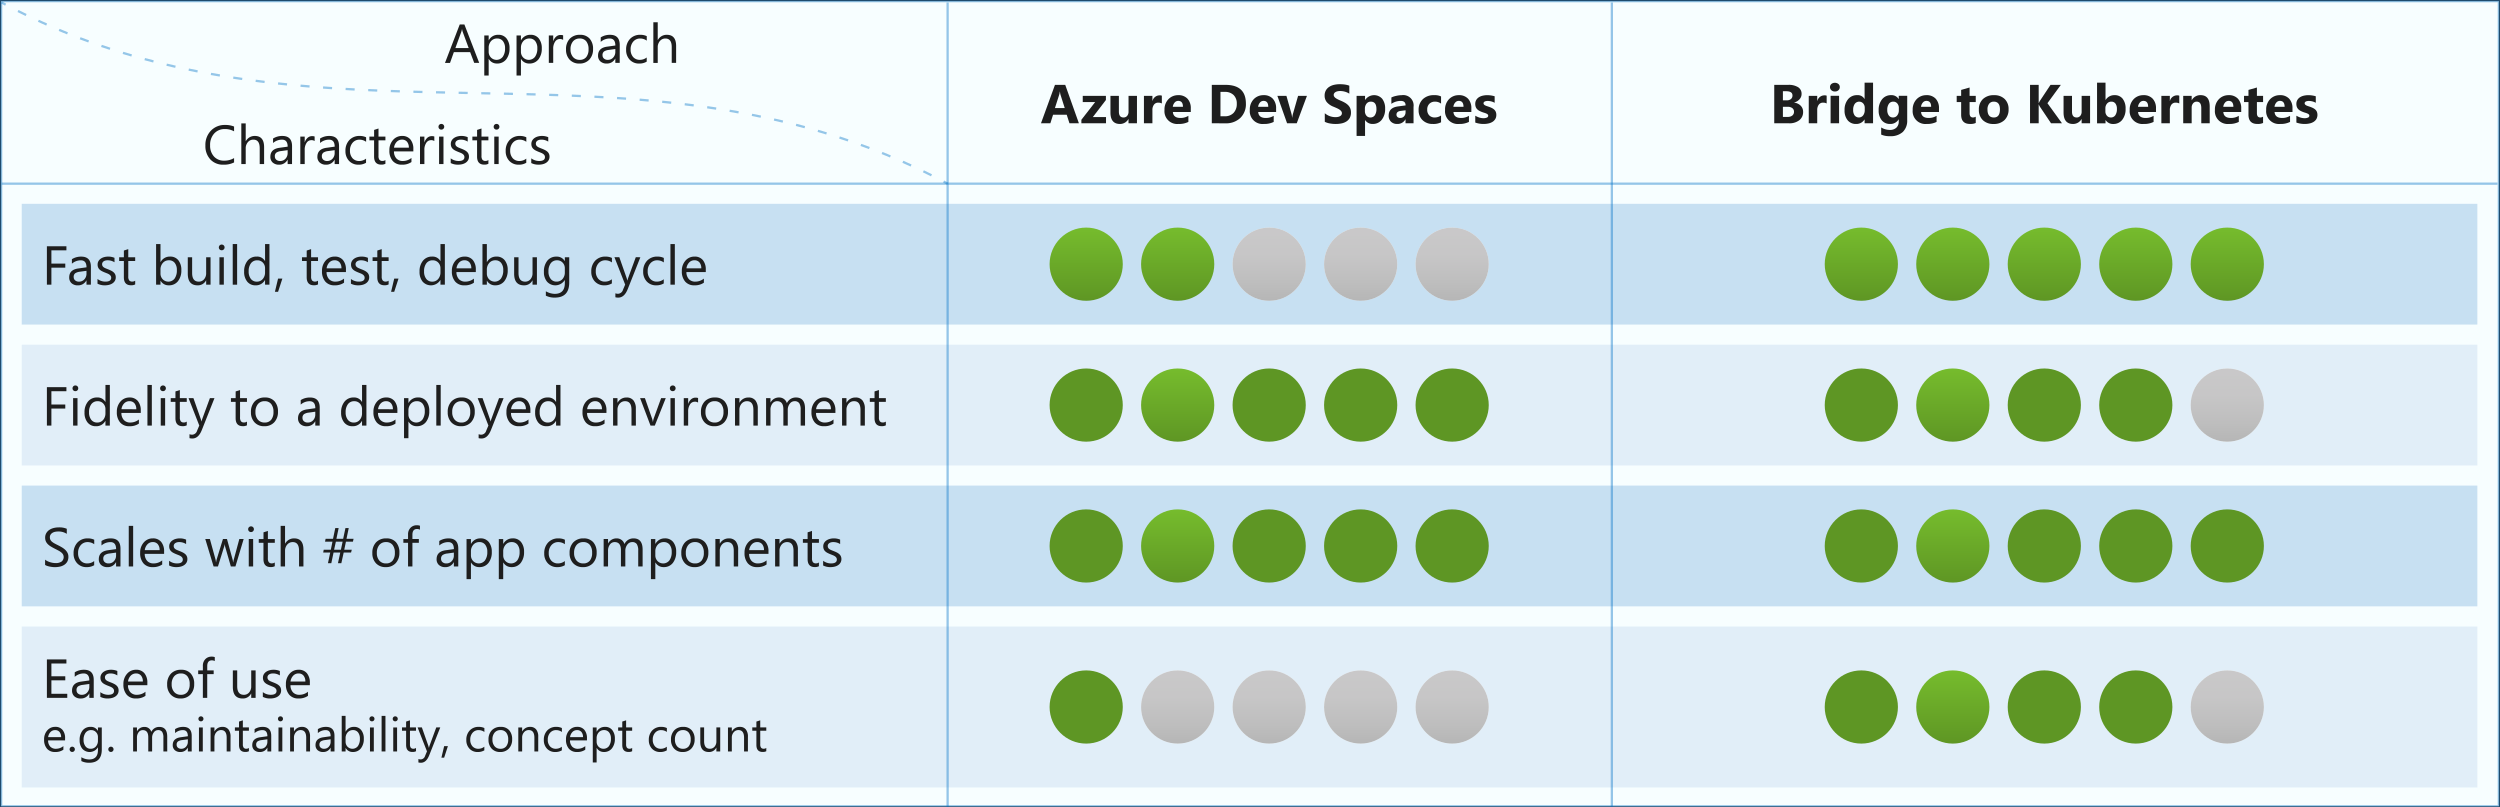 <svg xmlns="http://www.w3.org/2000/svg" xmlns:xlink="http://www.w3.org/1999/xlink" viewBox="0 0 546.5 176.5">
  <rect x="0" y="0" width="546.5" height="176.5" fill="#333333" stroke="none"/>
  <defs>
    <linearGradient id="linear-gradient" x1="237.441" y1="49.75" x2="237.441" y2="65.75" gradientUnits="userSpaceOnUse">
      <stop offset="0" stop-color="#76bc2d"/>
      <stop offset="0.98" stop-color="#5f9724"/>
      <stop offset="1" stop-color="#5e9624"/>
    </linearGradient>
    <linearGradient id="linear-gradient-2" x1="257.441" x2="257.441" xlink:href="#linear-gradient"/>
    <linearGradient id="Grey_Gradient" data-name="Grey Gradient" x1="277.441" y1="49.75" x2="277.441" y2="65.75" gradientUnits="userSpaceOnUse">
      <stop offset="0" stop-color="#b3b2b3"/>
      <stop offset="0.38" stop-color="#afaeaf"/>
      <stop offset="0.76" stop-color="#a2a2a2"/>
      <stop offset="1" stop-color="#979797"/>
    </linearGradient>
    <linearGradient id="Grey_Gradient-2" x1="297.441" x2="297.441" xlink:href="#Grey_Gradient"/>
    <linearGradient id="Grey_Gradient-3" x1="317.441" x2="317.441" xlink:href="#Grey_Gradient"/>
    <linearGradient id="linear-gradient-4" x1="257.441" y1="80.55" x2="257.441" y2="96.55" xlink:href="#linear-gradient"/>
    <linearGradient id="linear-gradient-9" x1="257.441" y1="111.35" x2="257.441" y2="127.35" xlink:href="#linear-gradient"/>
    <linearGradient id="Grey_Gradient-4" x1="257.441" y1="146.55" x2="257.441" y2="162.55" xlink:href="#Grey_Gradient"/>
    <linearGradient id="Grey_Gradient-5" x1="277.441" y1="146.55" x2="277.441" y2="162.55" xlink:href="#Grey_Gradient"/>
    <linearGradient id="Grey_Gradient-6" x1="297.441" y1="146.55" x2="297.441" y2="162.55" xlink:href="#Grey_Gradient"/>
    <linearGradient id="Grey_Gradient-7" x1="317.441" y1="146.55" x2="317.441" y2="162.55" xlink:href="#Grey_Gradient"/>
    <linearGradient id="linear-gradient-15" x1="426.886" x2="426.886" xlink:href="#linear-gradient"/>
    <linearGradient id="linear-gradient-20" x1="426.886" y1="80.55" x2="426.886" y2="96.55" xlink:href="#linear-gradient"/>
    <linearGradient id="Grey_Gradient-8" x1="486.886" y1="80.55" x2="486.886" y2="96.55" xlink:href="#Grey_Gradient"/>
    <linearGradient id="linear-gradient-24" x1="426.886" y1="111.35" x2="426.886" y2="127.35" xlink:href="#linear-gradient"/>
    <linearGradient id="linear-gradient-29" x1="426.886" y1="146.55" x2="426.886" y2="162.55" xlink:href="#linear-gradient"/>
    <linearGradient id="Grey_Gradient-9" x1="486.886" y1="146.55" x2="486.886" y2="162.55" xlink:href="#Grey_Gradient"/>
  </defs>
  <g id="Shapes">
    <g>
      <rect x="0.25" y="0.25" width="546" height="176" fill="#fff"/>
      <rect x="0.25" y="0.25" width="546" height="176" fill="#50e6ff" opacity="0.05"/>
      <rect x="0.25" y="0.25" width="546" height="176" fill="none" stroke="#0072c6" stroke-miterlimit="10" stroke-width="0.5" opacity="0.4"/>
    </g>
    <g>
      <rect x="4.75" y="44.55" width="536.8" height="26.4" fill="#fff"/>
      <rect x="4.75" y="44.55" width="536.8" height="26.4" fill="#0072c6" opacity="0.22"/>
    </g>
    <g>
      <rect x="4.75" y="75.35" width="536.8" height="26.4" fill="#fff"/>
      <rect x="4.75" y="75.35" width="536.8" height="26.4" fill="#0072c6" opacity="0.12"/>
    </g>
    <g>
      <rect x="4.75" y="106.15" width="536.8" height="26.4" fill="#fff"/>
      <rect x="4.75" y="106.15" width="536.8" height="26.4" fill="#0072c6" opacity="0.22"/>
    </g>
    <g>
      <rect x="4.75" y="136.95" width="536.8" height="35.2" fill="#fff"/>
      <rect x="4.75" y="136.95" width="536.8" height="35.2" fill="#0072c6" opacity="0.12"/>
    </g>
    <line x1="207.15" y1="176.55" x2="207.15" y2="0.55" fill="none" stroke="#0072c6" stroke-miterlimit="10" stroke-opacity="0.4" stroke-width="0.5"/>
    <line x1="0.35" y1="40.15" x2="545.95" y2="40.15" fill="none" stroke="#0072c6" stroke-miterlimit="10" stroke-opacity="0.4" stroke-width="0.5"/>
    <g opacity="0.4">
      <path d="M207.032,40.37q-.441-.235-.882-.469l.233-.442c.295.156.59.312.885.471Z" fill="#0072c6"/>
      <path d="M203.513,38.545q-.885-.444-1.771-.873l.218-.45q.889.431,1.778.876Zm-4.45-2.137q-.9-.414-1.8-.812l.2-.457q.9.4,1.807.815Zm-4.521-1.984q-.912-.383-1.826-.75l.186-.464q.918.369,1.834.753ZM189.957,32.6q-.927-.352-1.852-.689l.172-.469q.928.339,1.857.69Zm-4.645-1.673q-.937-.321-1.874-.626l.155-.476q.941.307,1.88.628Zm-4.7-1.519q-.947-.289-1.893-.565l.14-.48q.949.277,1.9.567Zm-4.745-1.367q-.956-.258-1.91-.505l.125-.484q.957.247,1.916.507Zm-4.786-1.22q-.963-.228-1.924-.447l.11-.487q.965.217,1.93.448Zm-4.82-1.076q-.969-.2-1.937-.393l.1-.49q.972.191,1.942.393Zm-4.85-.942q-.978-.175-1.954-.341l.083-.493q.979.165,1.959.342Zm-4.89-.816q-.979-.15-1.961-.292l.071-.5q.984.142,1.966.293Zm-4.905-.7c-.656-.085-1.31-.168-1.966-.247l.06-.5q.985.119,1.97.247ZM146.7,22.7q-.985-.108-1.97-.206l.05-.5q.987.1,1.973.206Zm-4.927-.486q-.985-.087-1.972-.168l.041-.5q.987.081,1.975.168Zm-4.932-.4q-.987-.072-1.975-.136l.033-.5q.99.064,1.978.136ZM131.9,21.5q-.987-.057-1.975-.108l.026-.5q.988.051,1.979.108Zm-4.94-.253q-.988-.043-1.977-.084l.02-.5q.992.039,1.979.085Zm-4.943-.2-1.978-.066.016-.5,1.979.066Zm-4.945-.154-1.978-.053.012-.5,1.98.053Zm-4.946-.124-1.979-.043.011-.5,1.979.043Zm-4.946-.1-1.979-.039.009-.5,1.979.039Zm-4.948-.1-1.979-.039.01-.5,1.979.039Zm-4.947-.1-1.979-.043.011-.5,1.978.043Zm-4.947-.114-1.979-.052.014-.5,1.978.052ZM87.4,20.216q-.99-.032-1.978-.066l.017-.5q.989.035,1.976.066Zm-4.945-.179q-.989-.04-1.976-.086l.022-.5q.987.043,1.975.085Zm-4.941-.23q-.989-.052-1.975-.109l.028-.5q.985.057,1.973.109Zm-4.937-.292q-.987-.064-1.973-.136l.036-.5q.985.07,1.97.136Zm-4.929-.365q-.986-.079-1.97-.168l.045-.5q.983.087,1.966.168ZM62.722,18.7q-.983-.1-1.964-.205l.054-.5q.98.107,1.96.2Zm-4.907-.542q-.978-.119-1.958-.245l.065-.5q.977.128,1.953.246Zm-4.9-.649q-.98-.141-1.96-.291l.076-.494q.978.15,1.955.29Zm-4.893-.764q-.977-.165-1.953-.341l.089-.492q.974.175,1.947.339Zm-4.874-.891q-.969-.191-1.941-.392l.1-.489q.969.2,1.937.391ZM38.3,14.833q-.965-.217-1.93-.447l.116-.487q.962.229,1.925.447ZM33.485,13.67q-.959-.246-1.916-.505l.131-.483q.954.258,1.91.5Zm-4.777-1.308q-.95-.278-1.9-.566l.145-.479q.947.29,1.893.564ZM23.974,10.9q-.94-.307-1.88-.627l.161-.474q.938.321,1.874.625ZM19.291,9.287q-.93-.338-1.858-.689l.176-.468q.927.351,1.852.687Zm-4.627-1.77q-.918-.369-1.834-.753l.193-.461q.913.382,1.827.75ZM10.1,5.59q-.9-.4-1.808-.814L8.5,4.322q.9.413,1.8.811ZM5.6,3.508q-.889-.43-1.779-.876l.224-.447q.886.444,1.772.873Z" fill="#0072c6"/>
      <path d="M1.116,1.241C.821,1.085.527.929.232.77L.468.33c.294.157.588.314.882.468Z" fill="#0072c6"/>
    </g>
    <line x1="352.35" y1="176.55" x2="352.35" y2="0.55" fill="none" stroke="#0072c6" stroke-miterlimit="10" stroke-opacity="0.4" stroke-width="0.5"/>
    <g>
      <circle cx="237.441" cy="57.75" r="8" fill="url(#linear-gradient)"/>
      <circle cx="257.441" cy="57.75" r="8" fill="url(#linear-gradient-2)"/>
      <g>
        <circle cx="277.441" cy="57.75" r="8" fill="#fff"/>
        <circle cx="277.441" cy="57.75" r="8" opacity="0.7" fill="url(#Grey_Gradient)"/>
      </g>
      <g>
        <circle cx="297.441" cy="57.75" r="8" fill="#fff"/>
        <circle cx="297.441" cy="57.75" r="8" opacity="0.7" fill="url(#Grey_Gradient-2)"/>
      </g>
      <g>
        <circle cx="317.441" cy="57.75" r="8" fill="#fff"/>
        <circle cx="317.441" cy="57.75" r="8" opacity="0.7" fill="url(#Grey_Gradient-3)"/>
      </g>
    </g>
    <g>
      <circle cx="237.441" cy="88.55" r="8" fill="url(#linear-gradient)"/>
      <circle cx="257.441" cy="88.55" r="8" fill="url(#linear-gradient-4)"/>
      <circle cx="277.441" cy="88.55" r="8" fill="url(#linear-gradient)"/>
      <circle cx="297.441" cy="88.55" r="8" fill="url(#linear-gradient)"/>
      <circle cx="317.441" cy="88.55" r="8" fill="url(#linear-gradient)"/>
    </g>
    <g>
      <circle cx="237.441" cy="119.35" r="8" fill="url(#linear-gradient)"/>
      <circle cx="257.441" cy="119.35" r="8" fill="url(#linear-gradient-9)"/>
      <circle cx="277.441" cy="119.35" r="8" fill="url(#linear-gradient)"/>
      <circle cx="297.441" cy="119.35" r="8" fill="url(#linear-gradient)"/>
      <circle cx="317.441" cy="119.35" r="8" fill="url(#linear-gradient)"/>
    </g>
    <g>
      <circle cx="237.441" cy="154.55" r="8" fill="url(#linear-gradient)"/>
      <g>
        <circle cx="257.441" cy="154.55" r="8" fill="#fff"/>
        <circle cx="257.441" cy="154.55" r="8" opacity="0.7" fill="url(#Grey_Gradient-4)"/>
      </g>
      <g>
        <circle cx="277.441" cy="154.55" r="8" fill="#fff"/>
        <circle cx="277.441" cy="154.55" r="8" opacity="0.7" fill="url(#Grey_Gradient-5)"/>
      </g>
      <g>
        <circle cx="297.441" cy="154.55" r="8" fill="#fff"/>
        <circle cx="297.441" cy="154.55" r="8" opacity="0.7" fill="url(#Grey_Gradient-6)"/>
      </g>
      <g>
        <circle cx="317.441" cy="154.55" r="8" fill="#fff"/>
        <circle cx="317.441" cy="154.55" r="8" opacity="0.7" fill="url(#Grey_Gradient-7)"/>
      </g>
    </g>
    <g>
      <circle cx="406.886" cy="57.75" r="8" fill="url(#linear-gradient)"/>
      <circle cx="426.886" cy="57.75" r="8" fill="url(#linear-gradient-15)"/>
      <circle cx="446.886" cy="57.75" r="8" fill="url(#linear-gradient)"/>
      <circle cx="466.886" cy="57.75" r="8" fill="url(#linear-gradient)"/>
      <circle cx="486.886" cy="57.75" r="8" fill="url(#linear-gradient)"/>
    </g>
    <g>
      <circle cx="406.886" cy="88.55" r="8" fill="url(#linear-gradient)"/>
      <circle cx="426.886" cy="88.55" r="8" fill="url(#linear-gradient-20)"/>
      <circle cx="446.886" cy="88.55" r="8" fill="url(#linear-gradient)"/>
      <circle cx="466.886" cy="88.55" r="8" fill="url(#linear-gradient)"/>
      <g>
        <circle cx="486.886" cy="88.55" r="8" fill="#fff"/>
        <circle cx="486.886" cy="88.55" r="8" opacity="0.7" fill="url(#Grey_Gradient-8)"/>
      </g>
    </g>
    <g>
      <circle cx="406.886" cy="119.35" r="8" fill="url(#linear-gradient)"/>
      <circle cx="426.886" cy="119.35" r="8" fill="url(#linear-gradient-24)"/>
      <circle cx="446.886" cy="119.35" r="8" fill="url(#linear-gradient)"/>
      <circle cx="466.886" cy="119.35" r="8" fill="url(#linear-gradient)"/>
      <circle cx="486.886" cy="119.35" r="8" fill="url(#linear-gradient)"/>
    </g>
    <g>
      <circle cx="406.886" cy="154.55" r="8" fill="url(#linear-gradient)"/>
      <circle cx="426.886" cy="154.55" r="8" fill="url(#linear-gradient-29)"/>
      <circle cx="446.886" cy="154.55" r="8" fill="url(#linear-gradient)"/>
      <circle cx="466.886" cy="154.55" r="8" fill="url(#linear-gradient)"/>
      <g>
        <circle cx="486.886" cy="154.55" r="8" fill="#fff"/>
        <circle cx="486.886" cy="154.55" r="8" opacity="0.7" fill="url(#Grey_Gradient-9)"/>
      </g>
    </g>
  </g>
  <g id="Text">
    <g>
      <path d="M104.755,13.75h-1.089l-.891-2.355H99.212l-.837,2.355h-1.1l3.222-8.4h1.02Zm-2.3-3.24-1.319-3.58a3.451,3.451,0,0,1-.129-.563h-.023a3.131,3.131,0,0,1-.135.563l-1.306,3.58Z" fill="#1e1e1e"/>
      <path d="M106.847,12.883h-.023V16.51h-.961V7.75h.961V8.805h.023a2.273,2.273,0,0,1,2.074-1.2,2.2,2.2,0,0,1,1.811.806,3.334,3.334,0,0,1,.65,2.159,3.719,3.719,0,0,1-.732,2.411,2.437,2.437,0,0,1-2,.906A2.008,2.008,0,0,1,106.847,12.883Zm-.023-2.42V11.3a1.782,1.782,0,0,0,.483,1.262,1.724,1.724,0,0,0,2.6-.149,3.063,3.063,0,0,0,.495-1.857,2.419,2.419,0,0,0-.463-1.571,1.533,1.533,0,0,0-1.254-.568A1.7,1.7,0,0,0,107.333,9,2.145,2.145,0,0,0,106.824,10.463Z" fill="#1e1e1e"/>
      <path d="M113.9,12.883h-.024V16.51h-.961V7.75h.961V8.805h.024a2.273,2.273,0,0,1,2.074-1.2,2.2,2.2,0,0,1,1.811.806,3.34,3.34,0,0,1,.65,2.159,3.719,3.719,0,0,1-.732,2.411,2.44,2.44,0,0,1-2,.906A2.007,2.007,0,0,1,113.9,12.883Zm-.024-2.42V11.3a1.783,1.783,0,0,0,.484,1.262,1.724,1.724,0,0,0,2.6-.149,3.063,3.063,0,0,0,.5-1.857,2.425,2.425,0,0,0-.463-1.571,1.533,1.533,0,0,0-1.254-.568A1.7,1.7,0,0,0,114.388,9,2.141,2.141,0,0,0,113.878,10.463Z" fill="#1e1e1e"/>
      <path d="M123.1,8.723a1.173,1.173,0,0,0-.726-.194,1.229,1.229,0,0,0-1.029.58,2.685,2.685,0,0,0-.413,1.582V13.75h-.961v-6h.961V8.986h.024A2.087,2.087,0,0,1,121.583,8a1.433,1.433,0,0,1,.944-.354,1.562,1.562,0,0,1,.574.082Z" fill="#1e1e1e"/>
      <path d="M126.652,13.891a2.784,2.784,0,0,1-2.124-.841,3.117,3.117,0,0,1-.794-2.23,3.242,3.242,0,0,1,.826-2.361,2.972,2.972,0,0,1,2.232-.85,2.691,2.691,0,0,1,2.095.827,3.273,3.273,0,0,1,.753,2.291,3.221,3.221,0,0,1-.811,2.3A2.842,2.842,0,0,1,126.652,13.891Zm.07-5.473a1.829,1.829,0,0,0-1.465.63,2.589,2.589,0,0,0-.539,1.737,2.449,2.449,0,0,0,.545,1.682,1.852,1.852,0,0,0,1.459.615,1.758,1.758,0,0,0,1.433-.6,2.621,2.621,0,0,0,.5-1.717,2.667,2.667,0,0,0-.5-1.735A1.75,1.75,0,0,0,126.722,8.418Z" fill="#1e1e1e"/>
      <path d="M135.47,13.75h-.961v-.938h-.023a2.012,2.012,0,0,1-1.846,1.079,1.973,1.973,0,0,1-1.4-.475,1.643,1.643,0,0,1-.507-1.26q0-1.682,1.98-1.957l1.8-.252q0-1.528-1.236-1.529a2.954,2.954,0,0,0-1.957.738V8.172a3.718,3.718,0,0,1,2.039-.563q2.115,0,2.115,2.239Zm-.961-3.035-1.447.2a2.364,2.364,0,0,0-1.008.331.957.957,0,0,0-.34.841.917.917,0,0,0,.314.718,1.213,1.213,0,0,0,.835.278,1.541,1.541,0,0,0,1.18-.5,1.789,1.789,0,0,0,.466-1.269Z" fill="#1e1e1e"/>
      <path d="M141.371,13.475a3.127,3.127,0,0,1-1.641.416,2.718,2.718,0,0,1-2.071-.835,3.025,3.025,0,0,1-.788-2.165,3.326,3.326,0,0,1,.849-2.382,2.972,2.972,0,0,1,2.268-.9,3.158,3.158,0,0,1,1.394.293v.985a2.439,2.439,0,0,0-1.429-.469,1.932,1.932,0,0,0-1.509.659,2.5,2.5,0,0,0-.589,1.732,2.384,2.384,0,0,0,.554,1.664,1.908,1.908,0,0,0,1.485.609,2.414,2.414,0,0,0,1.477-.521Z" fill="#1e1e1e"/>
      <path d="M147.8,13.75h-.961V10.293q0-1.875-1.394-1.875a1.521,1.521,0,0,0-1.184.542,2.02,2.02,0,0,0-.48,1.392v3.4h-.961V4.867h.961V8.746h.023a2.182,2.182,0,0,1,1.969-1.137q2.026,0,2.027,2.444Z" fill="#1e1e1e"/>
    </g>
    <g>
      <path d="M51.17,35.508A4.927,4.927,0,0,1,48.85,36a3.741,3.741,0,0,1-2.871-1.154A4.256,4.256,0,0,1,44.9,31.817a4.462,4.462,0,0,1,1.213-3.258,4.116,4.116,0,0,1,3.076-1.242,4.918,4.918,0,0,1,1.98.346v1.048a4.011,4.011,0,0,0-1.992-.5,3.056,3.056,0,0,0-2.346.966,3.642,3.642,0,0,0-.9,2.584,3.465,3.465,0,0,0,.841,2.447,2.862,2.862,0,0,0,2.206.911,4.136,4.136,0,0,0,2.191-.563Z" fill="#1e1e1e"/>
      <path d="M57.733,35.86h-.961V32.4q0-1.875-1.395-1.875a1.518,1.518,0,0,0-1.183.542,2.02,2.02,0,0,0-.481,1.391v3.4h-.961V26.977h.961v3.879h.024a2.182,2.182,0,0,1,1.969-1.137q2.026,0,2.027,2.444Z" fill="#1e1e1e"/>
      <path d="M63.838,35.86h-.961v-.938h-.023A2.011,2.011,0,0,1,61.008,36a1.975,1.975,0,0,1-1.4-.474,1.645,1.645,0,0,1-.507-1.26q0-1.681,1.981-1.957l1.8-.252q0-1.529-1.236-1.529a2.954,2.954,0,0,0-1.957.738v-.984a3.72,3.72,0,0,1,2.039-.563q2.115,0,2.115,2.239Zm-.961-3.035-1.447.2a2.35,2.35,0,0,0-1.008.331.955.955,0,0,0-.339.841.916.916,0,0,0,.313.718,1.213,1.213,0,0,0,.835.278,1.543,1.543,0,0,0,1.181-.5,1.792,1.792,0,0,0,.465-1.269Z" fill="#1e1e1e"/>
      <path d="M68.778,30.833a1.175,1.175,0,0,0-.727-.194,1.227,1.227,0,0,0-1.028.58A2.685,2.685,0,0,0,66.61,32.8V35.86h-.961v-6h.961V31.1h.023a2.1,2.1,0,0,1,.627-.987,1.434,1.434,0,0,1,.944-.355,1.583,1.583,0,0,1,.574.082Z" fill="#1e1e1e"/>
      <path d="M74.116,35.86h-.961v-.938h-.024A2.011,2.011,0,0,1,71.286,36a1.975,1.975,0,0,1-1.4-.474,1.645,1.645,0,0,1-.507-1.26q0-1.681,1.981-1.957l1.8-.252q0-1.529-1.237-1.529a2.955,2.955,0,0,0-1.957.738v-.984A3.72,3.72,0,0,1,72,29.719q2.117,0,2.116,2.239Zm-.961-3.035-1.447.2a2.341,2.341,0,0,0-1.008.331.953.953,0,0,0-.34.841.916.916,0,0,0,.313.718,1.215,1.215,0,0,0,.835.278,1.543,1.543,0,0,0,1.181-.5,1.789,1.789,0,0,0,.466-1.269Z" fill="#1e1e1e"/>
      <path d="M80.016,35.584A3.117,3.117,0,0,1,78.375,36a2.719,2.719,0,0,1-2.071-.834A3.03,3.03,0,0,1,75.516,33a3.321,3.321,0,0,1,.85-2.381,2.97,2.97,0,0,1,2.267-.9,3.163,3.163,0,0,1,1.4.293V31a2.44,2.44,0,0,0-1.43-.469,1.935,1.935,0,0,0-1.509.659,2.5,2.5,0,0,0-.589,1.731,2.385,2.385,0,0,0,.554,1.665,1.909,1.909,0,0,0,1.486.609,2.406,2.406,0,0,0,1.476-.522Z" fill="#1e1e1e"/>
      <path d="M84.252,35.8a1.849,1.849,0,0,1-.9.188q-1.576,0-1.576-1.758V30.68H80.749v-.82H81.78V28.4l.961-.311V29.86h1.511v.82H82.741v3.381a1.4,1.4,0,0,0,.2.861.817.817,0,0,0,.679.258,1.006,1.006,0,0,0,.627-.2Z" fill="#1e1e1e"/>
      <path d="M90.358,33.1H86.122a2.24,2.24,0,0,0,.539,1.547,1.858,1.858,0,0,0,1.418.545,2.952,2.952,0,0,0,1.863-.668v.9A3.481,3.481,0,0,1,87.85,36a2.534,2.534,0,0,1-2-.817,3.347,3.347,0,0,1-.727-2.3,3.283,3.283,0,0,1,.794-2.282,2.547,2.547,0,0,1,1.972-.882,2.254,2.254,0,0,1,1.822.762,3.175,3.175,0,0,1,.645,2.115Zm-.984-.814a1.953,1.953,0,0,0-.4-1.3,1.367,1.367,0,0,0-1.1-.463,1.554,1.554,0,0,0-1.155.486,2.214,2.214,0,0,0-.586,1.272Z" fill="#1e1e1e"/>
      <path d="M94.94,30.833a1.175,1.175,0,0,0-.727-.194,1.227,1.227,0,0,0-1.028.58,2.685,2.685,0,0,0-.413,1.582V35.86h-.961v-6h.961V31.1H92.8a2.1,2.1,0,0,1,.627-.987,1.434,1.434,0,0,1,.944-.355,1.583,1.583,0,0,1,.574.082Z" fill="#1e1e1e"/>
      <path d="M96.475,28.336a.607.607,0,0,1-.439-.175.6.6,0,0,1-.182-.446.616.616,0,0,1,.621-.627.62.62,0,0,1,.448.179.625.625,0,0,1,0,.888A.614.614,0,0,1,96.475,28.336Zm.469,7.524h-.961v-6h.961Z" fill="#1e1e1e"/>
      <path d="M98.526,35.643V34.612a2.839,2.839,0,0,0,1.728.58q1.266,0,1.266-.844a.733.733,0,0,0-.108-.407,1.1,1.1,0,0,0-.293-.3,2.235,2.235,0,0,0-.434-.231q-.249-.1-.536-.214a6.83,6.83,0,0,1-.7-.32,2.105,2.105,0,0,1-.5-.363,1.345,1.345,0,0,1-.3-.46,1.634,1.634,0,0,1-.1-.6,1.428,1.428,0,0,1,.193-.747,1.708,1.708,0,0,1,.516-.545,2.38,2.38,0,0,1,.735-.331,3.229,3.229,0,0,1,.852-.112,3.437,3.437,0,0,1,1.395.27v.972a2.716,2.716,0,0,0-1.523-.433,1.788,1.788,0,0,0-.487.061,1.206,1.206,0,0,0-.372.173.8.8,0,0,0-.24.267.7.7,0,0,0-.085.343.815.815,0,0,0,.085.392.866.866,0,0,0,.249.281,1.88,1.88,0,0,0,.4.223c.157.066.334.139.534.217a7.336,7.336,0,0,1,.714.313,2.485,2.485,0,0,1,.54.364,1.419,1.419,0,0,1,.342.465,1.505,1.505,0,0,1,.12.627,1.479,1.479,0,0,1-.2.774,1.693,1.693,0,0,1-.524.545,2.411,2.411,0,0,1-.756.322,3.748,3.748,0,0,1-.9.1A3.406,3.406,0,0,1,98.526,35.643Z" fill="#1e1e1e"/>
      <path d="M106.764,35.8a1.849,1.849,0,0,1-.9.188q-1.577,0-1.576-1.758V30.68H103.26v-.82h1.032V28.4l.96-.311V29.86h1.512v.82h-1.512v3.381a1.4,1.4,0,0,0,.206.861.816.816,0,0,0,.679.258,1.01,1.01,0,0,0,.627-.2Z" fill="#1e1e1e"/>
      <path d="M108.54,28.336a.61.61,0,0,1-.44-.175.6.6,0,0,1-.182-.446.616.616,0,0,1,.622-.627.622.622,0,0,1,.448.179.628.628,0,0,1,0,.888A.616.616,0,0,1,108.54,28.336Zm.468,7.524h-.961v-6h.961Z" fill="#1e1e1e"/>
      <path d="M115.043,35.584A3.111,3.111,0,0,1,113.4,36a2.716,2.716,0,0,1-2.071-.834A3.026,3.026,0,0,1,110.543,33a3.326,3.326,0,0,1,.85-2.381,2.97,2.97,0,0,1,2.268-.9,3.158,3.158,0,0,1,1.394.293V31a2.44,2.44,0,0,0-1.43-.469,1.931,1.931,0,0,0-1.508.659,2.5,2.5,0,0,0-.589,1.731,2.38,2.38,0,0,0,.554,1.665,1.908,1.908,0,0,0,1.485.609,2.4,2.4,0,0,0,1.476-.522Z" fill="#1e1e1e"/>
      <path d="M116.133,35.643V34.612a2.844,2.844,0,0,0,1.729.58q1.266,0,1.265-.844a.733.733,0,0,0-.108-.407,1.083,1.083,0,0,0-.293-.3,2.235,2.235,0,0,0-.434-.231c-.166-.069-.344-.14-.536-.214a6.93,6.93,0,0,1-.7-.32,2.105,2.105,0,0,1-.5-.363,1.342,1.342,0,0,1-.3-.46,1.613,1.613,0,0,1-.1-.6,1.428,1.428,0,0,1,.193-.747,1.708,1.708,0,0,1,.516-.545,2.391,2.391,0,0,1,.735-.331,3.236,3.236,0,0,1,.853-.112,3.436,3.436,0,0,1,1.394.27v.972a2.716,2.716,0,0,0-1.523-.433,1.775,1.775,0,0,0-.486.061,1.185,1.185,0,0,0-.372.173.794.794,0,0,0-.241.267.709.709,0,0,0-.085.343.827.827,0,0,0,.085.392.866.866,0,0,0,.249.281,1.914,1.914,0,0,0,.4.223c.156.066.334.139.533.217a7.36,7.36,0,0,1,.715.313,2.477,2.477,0,0,1,.539.364,1.422,1.422,0,0,1,.343.465,1.505,1.505,0,0,1,.12.627,1.489,1.489,0,0,1-.2.774,1.685,1.685,0,0,1-.525.545,2.411,2.411,0,0,1-.756.322,3.746,3.746,0,0,1-.9.1A3.41,3.41,0,0,1,116.133,35.643Z" fill="#1e1e1e"/>
    </g>
    <g>
      <path d="M14.517,54.721H11.235v2.906h3.036v.885H11.235v3.721h-.984v-8.4h4.266Z" fill="#1e1e1e"/>
      <path d="M19.866,62.233h-.961V61.3h-.023a2.012,2.012,0,0,1-1.846,1.079,1.973,1.973,0,0,1-1.4-.475,1.643,1.643,0,0,1-.507-1.26q0-1.682,1.98-1.957l1.8-.252q0-1.529-1.236-1.529a2.954,2.954,0,0,0-1.957.738v-.984a3.718,3.718,0,0,1,2.039-.563q2.115,0,2.115,2.239ZM18.905,59.2l-1.447.2a2.35,2.35,0,0,0-1.008.331.957.957,0,0,0-.34.841.917.917,0,0,0,.314.718,1.213,1.213,0,0,0,.835.278,1.541,1.541,0,0,0,1.18-.5,1.789,1.789,0,0,0,.466-1.269Z" fill="#1e1e1e"/>
      <path d="M21.313,62.016V60.985a2.844,2.844,0,0,0,1.729.58q1.266,0,1.266-.844a.733.733,0,0,0-.109-.407,1.083,1.083,0,0,0-.293-.3,2.225,2.225,0,0,0-.433-.231q-.249-.1-.536-.214a6.954,6.954,0,0,1-.7-.32,2.105,2.105,0,0,1-.5-.363,1.357,1.357,0,0,1-.3-.46,1.613,1.613,0,0,1-.1-.6,1.429,1.429,0,0,1,.194-.747,1.694,1.694,0,0,1,.515-.545,2.386,2.386,0,0,1,.736-.331,3.223,3.223,0,0,1,.852-.112,3.441,3.441,0,0,1,1.395.27v.972a2.722,2.722,0,0,0-1.524-.433,1.775,1.775,0,0,0-.486.061,1.185,1.185,0,0,0-.372.173.781.781,0,0,0-.24.267.7.7,0,0,0-.085.343.815.815,0,0,0,.085.392.844.844,0,0,0,.249.281,1.88,1.88,0,0,0,.4.223q.234.1.533.217a7.36,7.36,0,0,1,.715.313,2.453,2.453,0,0,1,.539.364,1.408,1.408,0,0,1,.343.465,1.505,1.505,0,0,1,.12.627,1.479,1.479,0,0,1-.2.774,1.685,1.685,0,0,1-.525.545,2.392,2.392,0,0,1-.756.322,3.746,3.746,0,0,1-.9.106A3.413,3.413,0,0,1,21.313,62.016Z" fill="#1e1e1e"/>
      <path d="M29.552,62.174a1.856,1.856,0,0,1-.9.188q-1.577,0-1.576-1.758V57.053H26.048v-.82h1.031V54.768l.961-.31v1.775h1.512v.82H28.04v3.381a1.4,1.4,0,0,0,.205.861.818.818,0,0,0,.68.258,1.01,1.01,0,0,0,.627-.2Z" fill="#1e1e1e"/>
      <path d="M35.106,61.366h-.023v.867h-.961V53.35h.961v3.938h.023a2.274,2.274,0,0,1,2.075-1.2,2.2,2.2,0,0,1,1.807.806,3.324,3.324,0,0,1,.654,2.159,3.719,3.719,0,0,1-.733,2.411,2.437,2.437,0,0,1-2,.906A1.974,1.974,0,0,1,35.106,61.366Zm-.023-2.42v.838a1.782,1.782,0,0,0,.483,1.262,1.724,1.724,0,0,0,2.6-.149,3.063,3.063,0,0,0,.495-1.857,2.419,2.419,0,0,0-.463-1.571A1.53,1.53,0,0,0,36.94,56.9a1.7,1.7,0,0,0-1.347.583A2.141,2.141,0,0,0,35.083,58.946Z" fill="#1e1e1e"/>
      <path d="M46.028,62.233h-.961v-.949h-.023a1.975,1.975,0,0,1-1.852,1.09q-2.144,0-2.144-2.555V56.233H42v3.434q0,1.9,1.453,1.9a1.468,1.468,0,0,0,1.157-.519,1.98,1.98,0,0,0,.454-1.356V56.233h.961Z" fill="#1e1e1e"/>
      <path d="M48.46,54.709a.607.607,0,0,1-.439-.175.591.591,0,0,1-.182-.446.616.616,0,0,1,.621-.627.62.62,0,0,1,.448.179.625.625,0,0,1,0,.888A.614.614,0,0,1,48.46,54.709Zm.469,7.524h-.961v-6h.961Z" fill="#1e1e1e"/>
      <path d="M51.835,62.233h-.961V53.35h.961Z" fill="#1e1e1e"/>
      <path d="M58.9,62.233H57.94v-1.02h-.023a2.218,2.218,0,0,1-2.063,1.161,2.241,2.241,0,0,1-1.807-.806,3.306,3.306,0,0,1-.677-2.194,3.594,3.594,0,0,1,.75-2.385,2.473,2.473,0,0,1,2-.9,1.925,1.925,0,0,1,1.8.973h.023V53.35H58.9ZM57.94,59.52v-.885a1.717,1.717,0,0,0-.48-1.23,1.612,1.612,0,0,0-1.219-.5,1.661,1.661,0,0,0-1.383.644,2.827,2.827,0,0,0-.5,1.782,2.54,2.54,0,0,0,.484,1.637,1.578,1.578,0,0,0,1.3.6,1.639,1.639,0,0,0,1.3-.58A2.162,2.162,0,0,0,57.94,59.52Z" fill="#1e1e1e"/>
      <path d="M61.726,60.9l-.938,2.883H60.1l.685-2.883Z" fill="#1e1e1e"/>
      <path d="M69.519,62.174a1.856,1.856,0,0,1-.9.188q-1.576,0-1.576-1.758V57.053H66.015v-.82h1.031V54.768l.961-.31v1.775h1.512v.82H68.007v3.381a1.4,1.4,0,0,0,.2.861.818.818,0,0,0,.68.258,1.01,1.01,0,0,0,.627-.2Z" fill="#1e1e1e"/>
      <path d="M75.624,59.473H71.388a2.24,2.24,0,0,0,.539,1.547,1.859,1.859,0,0,0,1.418.545,2.948,2.948,0,0,0,1.863-.668v.9a3.482,3.482,0,0,1-2.092.575,2.538,2.538,0,0,1-2-.818,3.347,3.347,0,0,1-.726-2.3,3.278,3.278,0,0,1,.794-2.282,2.544,2.544,0,0,1,1.971-.882,2.254,2.254,0,0,1,1.822.762,3.175,3.175,0,0,1,.645,2.115Zm-.984-.814a1.953,1.953,0,0,0-.4-1.3,1.365,1.365,0,0,0-1.1-.463,1.555,1.555,0,0,0-1.155.486,2.214,2.214,0,0,0-.586,1.272Z" fill="#1e1e1e"/>
      <path d="M76.714,62.016V60.985a2.839,2.839,0,0,0,1.728.58q1.266,0,1.266-.844a.733.733,0,0,0-.108-.407,1.1,1.1,0,0,0-.293-.3,2.235,2.235,0,0,0-.434-.231q-.249-.1-.536-.214a6.83,6.83,0,0,1-.7-.32,2.105,2.105,0,0,1-.5-.363,1.345,1.345,0,0,1-.3-.46,1.634,1.634,0,0,1-.1-.6,1.428,1.428,0,0,1,.193-.747,1.708,1.708,0,0,1,.516-.545,2.38,2.38,0,0,1,.735-.331,3.223,3.223,0,0,1,.852-.112,3.437,3.437,0,0,1,1.395.27v.972a2.716,2.716,0,0,0-1.523-.433,1.788,1.788,0,0,0-.487.061,1.206,1.206,0,0,0-.372.173.8.8,0,0,0-.24.267.7.7,0,0,0-.085.343.815.815,0,0,0,.085.392.866.866,0,0,0,.249.281,1.88,1.88,0,0,0,.4.223c.157.067.334.139.534.217a7.445,7.445,0,0,1,.714.313,2.453,2.453,0,0,1,.539.364,1.408,1.408,0,0,1,.343.465,1.505,1.505,0,0,1,.12.627,1.479,1.479,0,0,1-.2.774,1.693,1.693,0,0,1-.524.545,2.411,2.411,0,0,1-.756.322,3.748,3.748,0,0,1-.9.106A3.406,3.406,0,0,1,76.714,62.016Z" fill="#1e1e1e"/>
      <path d="M84.952,62.174a1.849,1.849,0,0,1-.9.188q-1.576,0-1.577-1.758V57.053H81.448v-.82h1.031V54.768l.961-.31v1.775h1.512v.82H83.44v3.381a1.4,1.4,0,0,0,.206.861.816.816,0,0,0,.679.258,1.01,1.01,0,0,0,.627-.2Z" fill="#1e1e1e"/>
      <path d="M87.114,60.9l-.937,2.883h-.686l.686-2.883Z" fill="#1e1e1e"/>
      <path d="M97.245,62.233h-.961v-1.02h-.023a2.42,2.42,0,0,1-3.87.355,3.3,3.3,0,0,1-.677-2.194,3.594,3.594,0,0,1,.75-2.385,2.473,2.473,0,0,1,2-.9,1.925,1.925,0,0,1,1.8.973h.023V53.35h.961Zm-.961-2.713v-.885a1.717,1.717,0,0,0-.48-1.23,1.613,1.613,0,0,0-1.219-.5,1.661,1.661,0,0,0-1.383.644,2.827,2.827,0,0,0-.5,1.782,2.534,2.534,0,0,0,.484,1.637,1.578,1.578,0,0,0,1.3.6,1.64,1.64,0,0,0,1.3-.58A2.162,2.162,0,0,0,96.284,59.52Z" fill="#1e1e1e"/>
      <path d="M104.013,59.473H99.776a2.249,2.249,0,0,0,.539,1.547,1.861,1.861,0,0,0,1.418.545A2.953,2.953,0,0,0,103.6,60.9v.9a3.484,3.484,0,0,1-2.092.575,2.535,2.535,0,0,1-2-.818,3.342,3.342,0,0,1-.727-2.3,3.283,3.283,0,0,1,.794-2.282,2.547,2.547,0,0,1,1.972-.882,2.255,2.255,0,0,1,1.822.762,3.175,3.175,0,0,1,.645,2.115Zm-.985-.814a1.952,1.952,0,0,0-.4-1.3,1.367,1.367,0,0,0-1.1-.463,1.552,1.552,0,0,0-1.154.486,2.207,2.207,0,0,0-.586,1.272Z" fill="#1e1e1e"/>
      <path d="M106.45,61.366h-.023v.867h-.961V53.35h.961v3.938h.023a2.273,2.273,0,0,1,2.074-1.2,2.2,2.2,0,0,1,1.808.806,3.324,3.324,0,0,1,.653,2.159,3.719,3.719,0,0,1-.732,2.411,2.437,2.437,0,0,1-2,.906A1.973,1.973,0,0,1,106.45,61.366Zm-.023-2.42v.838a1.782,1.782,0,0,0,.483,1.262,1.724,1.724,0,0,0,2.6-.149,3.063,3.063,0,0,0,.5-1.857,2.419,2.419,0,0,0-.463-1.571,1.531,1.531,0,0,0-1.254-.568,1.7,1.7,0,0,0-1.347.583A2.141,2.141,0,0,0,106.427,58.946Z" fill="#1e1e1e"/>
      <path d="M117.372,62.233h-.961v-.949h-.023a1.976,1.976,0,0,1-1.852,1.09q-2.145,0-2.144-2.555V56.233h.955v3.434q0,1.9,1.453,1.9a1.469,1.469,0,0,0,1.157-.519,1.98,1.98,0,0,0,.454-1.356V56.233h.961Z" fill="#1e1e1e"/>
      <path d="M124.433,61.752q0,3.306-3.164,3.305a4.24,4.24,0,0,1-1.946-.422v-.961a4,4,0,0,0,1.934.563q2.214,0,2.215-2.356v-.656h-.024a2.427,2.427,0,0,1-3.864.349,3.2,3.2,0,0,1-.683-2.148A3.729,3.729,0,0,1,119.637,57a2.455,2.455,0,0,1,2.012-.9,1.956,1.956,0,0,1,1.8.973h.024v-.832h.961Zm-.961-2.232v-.885a1.712,1.712,0,0,0-.484-1.224,1.59,1.59,0,0,0-1.2-.51,1.669,1.669,0,0,0-1.394.647,2.891,2.891,0,0,0-.5,1.814,2.48,2.48,0,0,0,.483,1.6,1.56,1.56,0,0,0,1.28.6,1.673,1.673,0,0,0,1.316-.574A2.14,2.14,0,0,0,123.472,59.52Z" fill="#1e1e1e"/>
      <path d="M133.755,61.958a3.127,3.127,0,0,1-1.641.416,2.718,2.718,0,0,1-2.071-.835,3.029,3.029,0,0,1-.788-2.165,3.326,3.326,0,0,1,.849-2.382,2.973,2.973,0,0,1,2.268-.9,3.166,3.166,0,0,1,1.395.293v.985a2.442,2.442,0,0,0-1.43-.469,1.935,1.935,0,0,0-1.509.659,2.506,2.506,0,0,0-.589,1.732,2.384,2.384,0,0,0,.554,1.664,1.908,1.908,0,0,0,1.485.609,2.407,2.407,0,0,0,1.477-.522Z" fill="#1e1e1e"/>
      <path d="M139.983,56.233l-2.759,6.961q-.739,1.863-2.075,1.863a2.192,2.192,0,0,1-.627-.076V64.12a1.791,1.791,0,0,0,.569.1,1.179,1.179,0,0,0,1.09-.867l.48-1.137-2.344-5.988h1.067l1.623,4.617c.019.059.06.211.123.457h.035c.02-.094.059-.242.117-.445l1.7-4.629Z" fill="#1e1e1e"/>
      <path d="M145.1,61.958a3.12,3.12,0,0,1-1.64.416,2.717,2.717,0,0,1-2.071-.835,3.026,3.026,0,0,1-.789-2.165,3.327,3.327,0,0,1,.85-2.382,2.972,2.972,0,0,1,2.268-.9,3.158,3.158,0,0,1,1.394.293v.985a2.439,2.439,0,0,0-1.429-.469,1.932,1.932,0,0,0-1.509.659,2.5,2.5,0,0,0-.589,1.732,2.379,2.379,0,0,0,.554,1.664,1.908,1.908,0,0,0,1.485.609,2.4,2.4,0,0,0,1.476-.522Z" fill="#1e1e1e"/>
      <path d="M147.519,62.233h-.961V53.35h.961Z" fill="#1e1e1e"/>
      <path d="M154.286,59.473H150.05a2.24,2.24,0,0,0,.539,1.547,1.859,1.859,0,0,0,1.418.545,2.948,2.948,0,0,0,1.863-.668v.9a3.479,3.479,0,0,1-2.092.575,2.538,2.538,0,0,1-2-.818,3.347,3.347,0,0,1-.726-2.3,3.278,3.278,0,0,1,.794-2.282,2.544,2.544,0,0,1,1.971-.882,2.258,2.258,0,0,1,1.823.762,3.18,3.18,0,0,1,.644,2.115Zm-.984-.814a1.953,1.953,0,0,0-.4-1.3,1.364,1.364,0,0,0-1.1-.463,1.555,1.555,0,0,0-1.155.486,2.206,2.206,0,0,0-.585,1.272Z" fill="#1e1e1e"/>
    </g>
    <g>
      <path d="M14.517,85.521H11.235v2.906h3.036v.885H11.235v3.721h-.984v-8.4h4.266Z" fill="#1e1e1e"/>
      <path d="M16.474,85.509a.607.607,0,0,1-.44-.176.592.592,0,0,1-.181-.445.615.615,0,0,1,.621-.627.622.622,0,0,1,.448.179.628.628,0,0,1,0,.888A.616.616,0,0,1,16.474,85.509Zm.468,7.524h-.961v-6h.961Z" fill="#1e1e1e"/>
      <path d="M24.009,93.033h-.961v-1.02h-.024a2.216,2.216,0,0,1-2.062,1.16,2.241,2.241,0,0,1-1.808-.805,3.307,3.307,0,0,1-.676-2.195,3.593,3.593,0,0,1,.75-2.384,2.473,2.473,0,0,1,2-.9,1.922,1.922,0,0,1,1.8.973h.024V84.15h.961Zm-.961-2.713v-.885a1.714,1.714,0,0,0-.481-1.23,1.61,1.61,0,0,0-1.218-.5,1.661,1.661,0,0,0-1.383.644,2.825,2.825,0,0,0-.5,1.781,2.541,2.541,0,0,0,.483,1.638,1.58,1.58,0,0,0,1.3.6,1.644,1.644,0,0,0,1.3-.58A2.162,2.162,0,0,0,23.048,90.32Z" fill="#1e1e1e"/>
      <path d="M30.776,90.273H26.54a2.245,2.245,0,0,0,.539,1.547,1.861,1.861,0,0,0,1.418.545A2.948,2.948,0,0,0,30.36,91.7v.9a3.478,3.478,0,0,1-2.091.574,2.534,2.534,0,0,1-2-.817,3.344,3.344,0,0,1-.727-2.3,3.283,3.283,0,0,1,.794-2.282,2.544,2.544,0,0,1,1.972-.882,2.255,2.255,0,0,1,1.822.762,3.174,3.174,0,0,1,.644,2.115Zm-.984-.815a1.957,1.957,0,0,0-.4-1.294,1.367,1.367,0,0,0-1.1-.463,1.552,1.552,0,0,0-1.154.486,2.2,2.2,0,0,0-.586,1.271Z" fill="#1e1e1e"/>
      <path d="M33.19,93.033h-.961V84.15h.961Z" fill="#1e1e1e"/>
      <path d="M35.628,85.509a.608.608,0,0,1-.44-.176.592.592,0,0,1-.181-.445.615.615,0,0,1,.621-.627.62.62,0,0,1,.448.179.625.625,0,0,1,0,.888A.614.614,0,0,1,35.628,85.509Zm.469,7.524h-.961v-6H36.1Z" fill="#1e1e1e"/>
      <path d="M40.825,92.974a1.849,1.849,0,0,1-.9.188q-1.577,0-1.576-1.758V87.853H37.321v-.82h1.032V85.568l.96-.311v1.776h1.512v.82H39.313v3.381a1.4,1.4,0,0,0,.206.861.816.816,0,0,0,.679.258,1.01,1.01,0,0,0,.627-.2Z" fill="#1e1e1e"/>
      <path d="M46.884,87.033l-2.76,6.961q-.738,1.863-2.074,1.863a2.192,2.192,0,0,1-.627-.076v-.862a1.761,1.761,0,0,0,.568.106,1.177,1.177,0,0,0,1.09-.867l.481-1.137-2.344-5.988h1.066l1.623,4.617c.02.058.061.211.123.457h.035c.02-.094.059-.242.118-.445l1.7-4.629Z" fill="#1e1e1e"/>
      <path d="M53.985,92.974a1.849,1.849,0,0,1-.9.188q-1.577,0-1.576-1.758V87.853H50.481v-.82h1.032V85.568l.961-.311v1.776h1.511v.82H52.474v3.381a1.4,1.4,0,0,0,.205.861.816.816,0,0,0,.679.258,1.006,1.006,0,0,0,.627-.2Z" fill="#1e1e1e"/>
      <path d="M57.776,93.173a2.787,2.787,0,0,1-2.124-.84,3.117,3.117,0,0,1-.794-2.23,3.242,3.242,0,0,1,.827-2.361,2.965,2.965,0,0,1,2.232-.85,2.69,2.69,0,0,1,2.095.826,3.277,3.277,0,0,1,.753,2.291,3.224,3.224,0,0,1-.812,2.3A2.843,2.843,0,0,1,57.776,93.173Zm.071-5.472a1.826,1.826,0,0,0-1.465.63,2.582,2.582,0,0,0-.539,1.737,2.445,2.445,0,0,0,.545,1.682,1.851,1.851,0,0,0,1.459.615,1.754,1.754,0,0,0,1.432-.6,2.617,2.617,0,0,0,.5-1.717,2.662,2.662,0,0,0-.5-1.734A1.748,1.748,0,0,0,57.847,87.7Z" fill="#1e1e1e"/>
      <path d="M69.882,93.033h-.961V92.1H68.9a2.011,2.011,0,0,1-1.845,1.078,1.975,1.975,0,0,1-1.4-.474,1.649,1.649,0,0,1-.506-1.26q0-1.681,1.98-1.957l1.8-.252q0-1.53-1.236-1.529a2.954,2.954,0,0,0-1.957.738v-.984a3.715,3.715,0,0,1,2.039-.563q2.115,0,2.115,2.238ZM68.921,90l-1.447.2a2.341,2.341,0,0,0-1.008.331.953.953,0,0,0-.34.841.913.913,0,0,0,.313.717,1.211,1.211,0,0,0,.835.279,1.542,1.542,0,0,0,1.181-.5,1.789,1.789,0,0,0,.466-1.269Z" fill="#1e1e1e"/>
      <path d="M80.1,93.033H79.14v-1.02h-.024a2.217,2.217,0,0,1-2.062,1.16,2.241,2.241,0,0,1-1.808-.805,3.307,3.307,0,0,1-.677-2.195,3.593,3.593,0,0,1,.75-2.384,2.473,2.473,0,0,1,2-.9,1.922,1.922,0,0,1,1.8.973h.024V84.15H80.1ZM79.14,90.32v-.885a1.718,1.718,0,0,0-.481-1.23,1.61,1.61,0,0,0-1.219-.5,1.659,1.659,0,0,0-1.382.644,2.825,2.825,0,0,0-.5,1.781,2.541,2.541,0,0,0,.483,1.638,1.578,1.578,0,0,0,1.3.6,1.644,1.644,0,0,0,1.3-.58A2.162,2.162,0,0,0,79.14,90.32Z" fill="#1e1e1e"/>
      <path d="M86.868,90.273H82.632a2.24,2.24,0,0,0,.539,1.547,1.859,1.859,0,0,0,1.418.545,2.948,2.948,0,0,0,1.863-.668v.9a3.479,3.479,0,0,1-2.092.574,2.537,2.537,0,0,1-2-.817,3.348,3.348,0,0,1-.726-2.3,3.278,3.278,0,0,1,.794-2.282,2.544,2.544,0,0,1,1.971-.882,2.256,2.256,0,0,1,1.823.762,3.18,3.18,0,0,1,.644,2.115Zm-.984-.815a1.952,1.952,0,0,0-.4-1.294,1.364,1.364,0,0,0-1.1-.463,1.555,1.555,0,0,0-1.155.486,2.206,2.206,0,0,0-.585,1.271Z" fill="#1e1e1e"/>
      <path d="M89.306,92.166h-.024v3.626h-.961V87.033h.961v1.054h.024a2.273,2.273,0,0,1,2.074-1.2,2.2,2.2,0,0,1,1.81.806,3.335,3.335,0,0,1,.651,2.159,3.713,3.713,0,0,1-.733,2.411,2.436,2.436,0,0,1-2,.905A2.008,2.008,0,0,1,89.306,92.166Zm-.024-2.42v.837a1.781,1.781,0,0,0,.484,1.263,1.723,1.723,0,0,0,2.595-.149,3.068,3.068,0,0,0,.495-1.858,2.422,2.422,0,0,0-.462-1.57A1.533,1.533,0,0,0,91.14,87.7a1.7,1.7,0,0,0-1.348.583A2.139,2.139,0,0,0,89.282,89.746Z" fill="#1e1e1e"/>
      <path d="M96.337,93.033h-.961V84.15h.961Z" fill="#1e1e1e"/>
      <path d="M100.79,93.173a2.784,2.784,0,0,1-2.124-.84,3.117,3.117,0,0,1-.794-2.23,3.242,3.242,0,0,1,.826-2.361,2.969,2.969,0,0,1,2.233-.85,2.689,2.689,0,0,1,2.094.826,3.277,3.277,0,0,1,.753,2.291,3.223,3.223,0,0,1-.811,2.3A2.845,2.845,0,0,1,100.79,93.173Zm.07-5.472a1.826,1.826,0,0,0-1.464.63,2.582,2.582,0,0,0-.54,1.737A2.45,2.45,0,0,0,99.4,91.75a1.854,1.854,0,0,0,1.459.615,1.756,1.756,0,0,0,1.433-.6,2.617,2.617,0,0,0,.5-1.717,2.662,2.662,0,0,0-.5-1.734A1.75,1.75,0,0,0,100.86,87.7Z" fill="#1e1e1e"/>
      <path d="M110.089,87.033l-2.76,6.961q-.738,1.863-2.074,1.863a2.192,2.192,0,0,1-.627-.076v-.862a1.761,1.761,0,0,0,.568.106,1.177,1.177,0,0,0,1.09-.867l.481-1.137-2.344-5.988h1.066l1.623,4.617c.02.058.061.211.123.457h.036c.019-.094.058-.242.117-.445l1.7-4.629Z" fill="#1e1e1e"/>
      <path d="M115.942,90.273h-4.236a2.245,2.245,0,0,0,.539,1.547,1.861,1.861,0,0,0,1.418.545,2.948,2.948,0,0,0,1.863-.668v.9a3.478,3.478,0,0,1-2.091.574,2.534,2.534,0,0,1-2-.817,3.344,3.344,0,0,1-.727-2.3,3.283,3.283,0,0,1,.794-2.282,2.544,2.544,0,0,1,1.972-.882,2.255,2.255,0,0,1,1.822.762,3.174,3.174,0,0,1,.644,2.115Zm-.984-.815a1.957,1.957,0,0,0-.4-1.294,1.367,1.367,0,0,0-1.1-.463,1.552,1.552,0,0,0-1.154.486,2.2,2.2,0,0,0-.586,1.271Z" fill="#1e1e1e"/>
      <path d="M122.517,93.033h-.961v-1.02h-.024a2.217,2.217,0,0,1-2.062,1.16,2.241,2.241,0,0,1-1.808-.805,3.307,3.307,0,0,1-.677-2.195,3.593,3.593,0,0,1,.75-2.384,2.473,2.473,0,0,1,2-.9,1.922,1.922,0,0,1,1.8.973h.024V84.15h.961Zm-.961-2.713v-.885a1.714,1.714,0,0,0-.481-1.23,1.61,1.61,0,0,0-1.219-.5,1.66,1.66,0,0,0-1.382.644,2.825,2.825,0,0,0-.5,1.781,2.541,2.541,0,0,0,.483,1.638,1.578,1.578,0,0,0,1.3.6,1.644,1.644,0,0,0,1.3-.58A2.162,2.162,0,0,0,121.556,90.32Z" fill="#1e1e1e"/>
      <path d="M132.571,90.273h-4.236a2.245,2.245,0,0,0,.539,1.547,1.859,1.859,0,0,0,1.418.545,2.948,2.948,0,0,0,1.863-.668v.9a3.479,3.479,0,0,1-2.092.574,2.537,2.537,0,0,1-2-.817,3.348,3.348,0,0,1-.726-2.3,3.283,3.283,0,0,1,.794-2.282,2.544,2.544,0,0,1,1.971-.882,2.256,2.256,0,0,1,1.823.762,3.18,3.18,0,0,1,.644,2.115Zm-.984-.815a1.957,1.957,0,0,0-.4-1.294,1.367,1.367,0,0,0-1.1-.463,1.552,1.552,0,0,0-1.154.486,2.2,2.2,0,0,0-.586,1.271Z" fill="#1e1e1e"/>
      <path d="M139.005,93.033h-.961V89.611q0-1.911-1.4-1.91a1.51,1.51,0,0,0-1.192.542,2.01,2.01,0,0,0-.472,1.368v3.422h-.961v-6h.961v1h.024a2.165,2.165,0,0,1,1.969-1.137,1.833,1.833,0,0,1,1.5.636,2.83,2.83,0,0,1,.522,1.837Z" fill="#1e1e1e"/>
      <path d="M145.532,87.033l-2.39,6H142.2l-2.273-6h1.054l1.524,4.359a3.91,3.91,0,0,1,.211.838h.023a3.943,3.943,0,0,1,.188-.814l1.594-4.383Z" fill="#1e1e1e"/>
      <path d="M147.056,85.509a.607.607,0,0,1-.44-.176.592.592,0,0,1-.181-.445.615.615,0,0,1,.621-.627.622.622,0,0,1,.448.179.628.628,0,0,1,0,.888A.616.616,0,0,1,147.056,85.509Zm.468,7.524h-.961v-6h.961Z" fill="#1e1e1e"/>
      <path d="M152.6,88.005a1.177,1.177,0,0,0-.727-.193,1.225,1.225,0,0,0-1.028.58,2.678,2.678,0,0,0-.413,1.582v3.059h-.961v-6h.961v1.236h.023a2.1,2.1,0,0,1,.627-.987,1.427,1.427,0,0,1,.943-.355,1.589,1.589,0,0,1,.575.082Z" fill="#1e1e1e"/>
      <path d="M156.149,93.173a2.787,2.787,0,0,1-2.124-.84,3.117,3.117,0,0,1-.794-2.23,3.242,3.242,0,0,1,.827-2.361,2.967,2.967,0,0,1,2.232-.85,2.69,2.69,0,0,1,2.095.826,3.277,3.277,0,0,1,.753,2.291,3.224,3.224,0,0,1-.812,2.3A2.843,2.843,0,0,1,156.149,93.173Zm.071-5.472a1.828,1.828,0,0,0-1.465.63,2.587,2.587,0,0,0-.539,1.737,2.445,2.445,0,0,0,.545,1.682,1.851,1.851,0,0,0,1.459.615,1.754,1.754,0,0,0,1.432-.6,2.617,2.617,0,0,0,.5-1.717,2.662,2.662,0,0,0-.5-1.734A1.748,1.748,0,0,0,156.22,87.7Z" fill="#1e1e1e"/>
      <path d="M165.653,93.033h-.961V89.611q0-1.911-1.394-1.91a1.512,1.512,0,0,0-1.193.542,2.009,2.009,0,0,0-.471,1.368v3.422h-.961v-6h.961v1h.023a2.166,2.166,0,0,1,1.969-1.137,1.836,1.836,0,0,1,1.506.636,2.836,2.836,0,0,1,.521,1.837Z" fill="#1e1e1e"/>
      <path d="M175.983,93.033h-.961V89.587a2.6,2.6,0,0,0-.307-1.441,1.166,1.166,0,0,0-1.034-.445,1.28,1.28,0,0,0-1.046.562,2.153,2.153,0,0,0-.431,1.348v3.422h-.961V89.47q0-1.769-1.365-1.769a1.262,1.262,0,0,0-1.043.53,2.193,2.193,0,0,0-.41,1.38v3.422h-.961v-6h.961v.949h.023a2.039,2.039,0,0,1,1.864-1.09,1.734,1.734,0,0,1,1.7,1.242A2.14,2.14,0,0,1,174,86.892q1.98,0,1.98,2.443Z" fill="#1e1e1e"/>
      <path d="M182.622,90.273h-4.236a2.24,2.24,0,0,0,.539,1.547,1.859,1.859,0,0,0,1.418.545,2.948,2.948,0,0,0,1.863-.668v.9a3.481,3.481,0,0,1-2.092.574,2.537,2.537,0,0,1-2-.817,3.348,3.348,0,0,1-.726-2.3,3.278,3.278,0,0,1,.794-2.282,2.544,2.544,0,0,1,1.971-.882,2.258,2.258,0,0,1,1.823.762,3.18,3.18,0,0,1,.644,2.115Zm-.984-.815a1.952,1.952,0,0,0-.4-1.294,1.365,1.365,0,0,0-1.1-.463,1.555,1.555,0,0,0-1.155.486,2.214,2.214,0,0,0-.586,1.271Z" fill="#1e1e1e"/>
      <path d="M189.056,93.033H188.1V89.611q0-1.911-1.4-1.91a1.51,1.51,0,0,0-1.192.542,2.005,2.005,0,0,0-.472,1.368v3.422h-.961v-6h.961v1h.024a2.165,2.165,0,0,1,1.968-1.137,1.834,1.834,0,0,1,1.506.636,2.83,2.83,0,0,1,.522,1.837Z" fill="#1e1e1e"/>
      <path d="M193.649,92.974a1.849,1.849,0,0,1-.9.188q-1.576,0-1.576-1.758V87.853h-1.031v-.82h1.031V85.568l.961-.311v1.776h1.511v.82h-1.511v3.381a1.4,1.4,0,0,0,.2.861.816.816,0,0,0,.679.258,1.006,1.006,0,0,0,.627-.2Z" fill="#1e1e1e"/>
    </g>
    <g>
      <path d="M9.858,123.493v-1.16a2.228,2.228,0,0,0,.478.316,3.883,3.883,0,0,0,.586.238,4.705,4.705,0,0,0,.618.149,3.46,3.46,0,0,0,.574.053,2.248,2.248,0,0,0,1.357-.337,1.266,1.266,0,0,0,.3-1.562,1.694,1.694,0,0,0-.414-.46,4.077,4.077,0,0,0-.624-.4q-.36-.19-.776-.4-.439-.224-.82-.452a3.542,3.542,0,0,1-.662-.5,2.116,2.116,0,0,1-.443-.624,1.941,1.941,0,0,1-.161-.818,1.921,1.921,0,0,1,.252-1,2.171,2.171,0,0,1,.662-.7,3,3,0,0,1,.935-.41,4.268,4.268,0,0,1,1.069-.135,4.1,4.1,0,0,1,1.811.3V116.7a3.289,3.289,0,0,0-1.911-.515,3.138,3.138,0,0,0-.644.067,1.81,1.81,0,0,0-.574.22,1.261,1.261,0,0,0-.41.392,1.041,1.041,0,0,0-.159.586,1.208,1.208,0,0,0,.12.557,1.387,1.387,0,0,0,.355.428,3.531,3.531,0,0,0,.571.375q.338.182.777.4c.3.149.586.305.855.469a3.9,3.9,0,0,1,.709.545,2.419,2.419,0,0,1,.483.662,1.848,1.848,0,0,1,.179.832,2.112,2.112,0,0,1-.243,1.052,2,2,0,0,1-.656.7,2.887,2.887,0,0,1-.952.39,5.229,5.229,0,0,1-1.137.12,4.514,4.514,0,0,1-.492-.033q-.294-.031-.6-.093a4.809,4.809,0,0,1-.577-.153A1.793,1.793,0,0,1,9.858,123.493Z" fill="#1e1e1e"/>
      <path d="M20.587,123.558a3.127,3.127,0,0,1-1.641.416,2.718,2.718,0,0,1-2.071-.835,3.029,3.029,0,0,1-.788-2.165,3.322,3.322,0,0,1,.85-2.382,2.97,2.97,0,0,1,2.267-.9,3.166,3.166,0,0,1,1.395.293v.985a2.442,2.442,0,0,0-1.43-.469,1.935,1.935,0,0,0-1.509.659,2.506,2.506,0,0,0-.589,1.732,2.384,2.384,0,0,0,.554,1.664,1.908,1.908,0,0,0,1.485.609,2.412,2.412,0,0,0,1.477-.521Z" fill="#1e1e1e"/>
      <path d="M26.335,123.833h-.961V122.9h-.023a2.014,2.014,0,0,1-1.846,1.078,1.972,1.972,0,0,1-1.4-.475,1.643,1.643,0,0,1-.507-1.26q0-1.682,1.98-1.957l1.8-.252q0-1.529-1.236-1.529a2.954,2.954,0,0,0-1.957.738v-.984a3.718,3.718,0,0,1,2.039-.563q2.115,0,2.115,2.239Zm-.961-3.035-1.447.2a2.359,2.359,0,0,0-1.008.331.954.954,0,0,0-.34.841.917.917,0,0,0,.314.718,1.213,1.213,0,0,0,.835.278,1.541,1.541,0,0,0,1.18-.5,1.788,1.788,0,0,0,.466-1.268Z" fill="#1e1e1e"/>
      <path d="M29.106,123.833h-.96V114.95h.96Z" fill="#1e1e1e"/>
      <path d="M35.874,121.073H31.638a2.24,2.24,0,0,0,.539,1.547,1.859,1.859,0,0,0,1.418.545,2.948,2.948,0,0,0,1.863-.668v.9a3.482,3.482,0,0,1-2.092.575,2.538,2.538,0,0,1-2-.818,3.347,3.347,0,0,1-.726-2.3,3.278,3.278,0,0,1,.794-2.282,2.544,2.544,0,0,1,1.971-.882,2.254,2.254,0,0,1,1.822.762,3.175,3.175,0,0,1,.645,2.115Zm-.984-.814a1.953,1.953,0,0,0-.4-1.3,1.365,1.365,0,0,0-1.1-.463,1.555,1.555,0,0,0-1.155.486,2.217,2.217,0,0,0-.586,1.272Z" fill="#1e1e1e"/>
      <path d="M36.964,123.616v-1.031a2.839,2.839,0,0,0,1.728.58q1.266,0,1.266-.844a.733.733,0,0,0-.108-.407,1.1,1.1,0,0,0-.293-.3,2.235,2.235,0,0,0-.434-.231q-.249-.1-.536-.214a7.061,7.061,0,0,1-.7-.319,2.135,2.135,0,0,1-.5-.364,1.345,1.345,0,0,1-.3-.46,1.634,1.634,0,0,1-.1-.6,1.431,1.431,0,0,1,.193-.747,1.708,1.708,0,0,1,.516-.545,2.38,2.38,0,0,1,.735-.331,3.223,3.223,0,0,1,.852-.112,3.437,3.437,0,0,1,1.4.27v.973a2.717,2.717,0,0,0-1.523-.434,1.788,1.788,0,0,0-.487.061,1.229,1.229,0,0,0-.372.173.811.811,0,0,0-.24.267.7.7,0,0,0-.085.343.815.815,0,0,0,.085.392.869.869,0,0,0,.249.282,1.879,1.879,0,0,0,.4.222c.157.067.334.139.534.217a7.7,7.7,0,0,1,.714.313,2.453,2.453,0,0,1,.539.364,1.412,1.412,0,0,1,.343.466,1.5,1.5,0,0,1,.12.627,1.478,1.478,0,0,1-.2.773,1.693,1.693,0,0,1-.524.545,2.411,2.411,0,0,1-.756.322,3.748,3.748,0,0,1-.9.106A3.406,3.406,0,0,1,36.964,123.616Z" fill="#1e1e1e"/>
      <path d="M53.265,117.833l-1.8,6h-1l-1.237-4.3a2.823,2.823,0,0,1-.093-.557h-.024a2.652,2.652,0,0,1-.123.545l-1.342,4.307H46.69l-1.816-6h1.008l1.242,4.512a2.737,2.737,0,0,1,.082.539h.047a2.569,2.569,0,0,1,.1-.551l1.383-4.5h.879l1.242,4.523a3.2,3.2,0,0,1,.088.54H51a2.483,2.483,0,0,1,.1-.54l1.218-4.523Z" fill="#1e1e1e"/>
      <path d="M54.87,116.31a.608.608,0,0,1-.439-.176.6.6,0,0,1-.182-.446.615.615,0,0,1,.621-.626.619.619,0,0,1,.448.178.625.625,0,0,1,0,.888A.615.615,0,0,1,54.87,116.31Zm.469,7.523h-.961v-6h.961Z" fill="#1e1e1e"/>
      <path d="M60.067,123.774a1.849,1.849,0,0,1-.9.188q-1.577,0-1.576-1.758v-3.551H56.563v-.82H57.6v-1.465l.961-.31v1.775h1.511v.82H58.556v3.381a1.4,1.4,0,0,0,.205.862.819.819,0,0,0,.679.257,1.006,1.006,0,0,0,.627-.2Z" fill="#1e1e1e"/>
      <path d="M66.331,123.833H65.37v-3.457q0-1.875-1.394-1.875a1.521,1.521,0,0,0-1.184.542,2.02,2.02,0,0,0-.48,1.392v3.4h-.961V114.95h.961v3.879h.023a2.182,2.182,0,0,1,1.969-1.137q2.026,0,2.027,2.444Z" fill="#1e1e1e"/>
      <path d="M77.288,117.786l-.135.621H75.624l-.369,1.758H76.9l-.158.621H75.132l-.516,2.326h-.738l.5-2.326H72.917l-.492,2.326h-.733l.493-2.326H70.649l.118-.621h1.552l.358-1.758H71.054l.123-.621H72.8l.492-2.355h.738l-.492,2.355h1.477l.5-2.355h.72l-.492,2.355Zm-2.391.621H73.421l-.387,1.758h1.488Z" fill="#1e1e1e"/>
      <path d="M84.313,123.974a2.787,2.787,0,0,1-2.124-.841,3.117,3.117,0,0,1-.793-2.23,3.243,3.243,0,0,1,.826-2.361,2.971,2.971,0,0,1,2.232-.85,2.691,2.691,0,0,1,2.1.827,3.273,3.273,0,0,1,.753,2.291,3.221,3.221,0,0,1-.812,2.3A2.84,2.84,0,0,1,84.313,123.974Zm.071-5.473a1.828,1.828,0,0,0-1.465.63,2.589,2.589,0,0,0-.539,1.737,2.449,2.449,0,0,0,.545,1.682,1.851,1.851,0,0,0,1.459.615,1.756,1.756,0,0,0,1.432-.6,2.621,2.621,0,0,0,.5-1.717,2.667,2.667,0,0,0-.5-1.735A1.748,1.748,0,0,0,84.384,118.5Z" fill="#1e1e1e"/>
      <path d="M91.8,115.794a1.278,1.278,0,0,0-.639-.158q-1.008,0-1.008,1.271v.926h1.407v.82H90.155v5.18H89.2v-5.18H88.175v-.82H89.2v-.973a2.021,2.021,0,0,1,.545-1.491,1.841,1.841,0,0,1,1.359-.548,1.872,1.872,0,0,1,.7.106Z" fill="#1e1e1e"/>
      <path d="M100.175,123.833h-.961V122.9H99.19a2.012,2.012,0,0,1-1.845,1.078,1.976,1.976,0,0,1-1.4-.475,1.646,1.646,0,0,1-.506-1.26q0-1.682,1.98-1.957l1.8-.252q0-1.529-1.236-1.529a2.954,2.954,0,0,0-1.957.738v-.984a3.715,3.715,0,0,1,2.039-.563q2.115,0,2.115,2.239Zm-.961-3.035-1.447.2a2.354,2.354,0,0,0-1.008.331.954.954,0,0,0-.34.841.916.916,0,0,0,.313.718,1.215,1.215,0,0,0,.835.278,1.542,1.542,0,0,0,1.181-.5,1.788,1.788,0,0,0,.466-1.268Z" fill="#1e1e1e"/>
      <path d="M102.97,122.966h-.024v3.627h-.961v-8.76h.961v1.055h.024a2.272,2.272,0,0,1,2.074-1.2,2.2,2.2,0,0,1,1.81.806,3.335,3.335,0,0,1,.651,2.159,3.713,3.713,0,0,1-.733,2.411,2.437,2.437,0,0,1-2,.906A2.007,2.007,0,0,1,102.97,122.966Zm-.024-2.42v.838a1.779,1.779,0,0,0,.484,1.262,1.723,1.723,0,0,0,2.595-.149,3.063,3.063,0,0,0,.5-1.857,2.425,2.425,0,0,0-.463-1.571,1.533,1.533,0,0,0-1.254-.568,1.7,1.7,0,0,0-1.348.583A2.141,2.141,0,0,0,102.946,120.546Z" fill="#1e1e1e"/>
      <path d="M110.024,122.966H110v3.627h-.961v-8.76H110v1.055h.023a2.273,2.273,0,0,1,2.075-1.2,2.2,2.2,0,0,1,1.81.806,3.335,3.335,0,0,1,.651,2.159,3.719,3.719,0,0,1-.733,2.411,2.437,2.437,0,0,1-2,.906A2.008,2.008,0,0,1,110.024,122.966Zm-.023-2.42v.838a1.782,1.782,0,0,0,.483,1.262,1.724,1.724,0,0,0,2.6-.149,3.063,3.063,0,0,0,.5-1.857,2.419,2.419,0,0,0-.463-1.571,1.53,1.53,0,0,0-1.254-.568,1.7,1.7,0,0,0-1.347.583A2.141,2.141,0,0,0,110,120.546Z" fill="#1e1e1e"/>
      <path d="M123.472,123.558a3.127,3.127,0,0,1-1.641.416,2.718,2.718,0,0,1-2.071-.835,3.025,3.025,0,0,1-.788-2.165,3.326,3.326,0,0,1,.849-2.382,2.973,2.973,0,0,1,2.268-.9,3.158,3.158,0,0,1,1.394.293v.985a2.437,2.437,0,0,0-1.429-.469,1.933,1.933,0,0,0-1.509.659,2.5,2.5,0,0,0-.589,1.732,2.384,2.384,0,0,0,.554,1.664,1.908,1.908,0,0,0,1.485.609,2.412,2.412,0,0,0,1.477-.521Z" fill="#1e1e1e"/>
      <path d="M127.433,123.974a2.784,2.784,0,0,1-2.124-.841,3.113,3.113,0,0,1-.794-2.23,3.243,3.243,0,0,1,.826-2.361,2.972,2.972,0,0,1,2.232-.85,2.691,2.691,0,0,1,2.1.827,3.273,3.273,0,0,1,.753,2.291,3.221,3.221,0,0,1-.812,2.3A2.84,2.84,0,0,1,127.433,123.974Zm.07-5.473a1.828,1.828,0,0,0-1.465.63,2.589,2.589,0,0,0-.539,1.737,2.449,2.449,0,0,0,.545,1.682,1.852,1.852,0,0,0,1.459.615,1.758,1.758,0,0,0,1.433-.6,2.621,2.621,0,0,0,.5-1.717,2.667,2.667,0,0,0-.5-1.735A1.75,1.75,0,0,0,127.5,118.5Z" fill="#1e1e1e"/>
      <path d="M140.476,123.833h-.961v-3.445a2.6,2.6,0,0,0-.308-1.442,1.166,1.166,0,0,0-1.034-.445,1.28,1.28,0,0,0-1.046.562,2.155,2.155,0,0,0-.431,1.348v3.422h-.961v-3.562q0-1.77-1.365-1.77a1.266,1.266,0,0,0-1.043.53,2.2,2.2,0,0,0-.41,1.38v3.422h-.961v-6h.961v.949h.023a2.04,2.04,0,0,1,1.864-1.09,1.741,1.741,0,0,1,1.072.343,1.721,1.721,0,0,1,.627.9,2.14,2.14,0,0,1,1.992-1.243q1.98,0,1.981,2.444Z" fill="#1e1e1e"/>
      <path d="M143.276,122.966h-.023v3.627h-.961v-8.76h.961v1.055h.023a2.273,2.273,0,0,1,2.075-1.2,2.2,2.2,0,0,1,1.81.806,3.335,3.335,0,0,1,.651,2.159,3.719,3.719,0,0,1-.733,2.411,2.437,2.437,0,0,1-2,.906A2.008,2.008,0,0,1,143.276,122.966Zm-.023-2.42v.838a1.782,1.782,0,0,0,.483,1.262,1.724,1.724,0,0,0,2.6-.149,3.063,3.063,0,0,0,.5-1.857,2.419,2.419,0,0,0-.463-1.571,1.53,1.53,0,0,0-1.254-.568,1.7,1.7,0,0,0-1.347.583A2.141,2.141,0,0,0,143.253,120.546Z" fill="#1e1e1e"/>
      <path d="M151.854,123.974a2.787,2.787,0,0,1-2.124-.841,3.117,3.117,0,0,1-.793-2.23,3.243,3.243,0,0,1,.826-2.361,2.971,2.971,0,0,1,2.232-.85,2.691,2.691,0,0,1,2.095.827,3.273,3.273,0,0,1,.753,2.291,3.221,3.221,0,0,1-.812,2.3A2.84,2.84,0,0,1,151.854,123.974Zm.071-5.473a1.828,1.828,0,0,0-1.465.63,2.589,2.589,0,0,0-.539,1.737,2.449,2.449,0,0,0,.545,1.682,1.851,1.851,0,0,0,1.459.615,1.756,1.756,0,0,0,1.432-.6,2.621,2.621,0,0,0,.5-1.717,2.667,2.667,0,0,0-.5-1.735A1.748,1.748,0,0,0,151.925,118.5Z" fill="#1e1e1e"/>
      <path d="M161.358,123.833H160.4v-3.422q0-1.909-1.394-1.91a1.512,1.512,0,0,0-1.192.542,2.005,2.005,0,0,0-.472,1.368v3.422h-.961v-6h.961v1h.023a2.166,2.166,0,0,1,1.969-1.137,1.836,1.836,0,0,1,1.506.636,2.83,2.83,0,0,1,.521,1.837Z" fill="#1e1e1e"/>
      <path d="M167.991,121.073h-4.236a2.245,2.245,0,0,0,.539,1.547,1.859,1.859,0,0,0,1.418.545,2.948,2.948,0,0,0,1.863-.668v.9a3.479,3.479,0,0,1-2.092.575,2.538,2.538,0,0,1-2-.818,3.347,3.347,0,0,1-.726-2.3,3.278,3.278,0,0,1,.794-2.282,2.544,2.544,0,0,1,1.971-.882,2.256,2.256,0,0,1,1.823.762,3.18,3.18,0,0,1,.644,2.115Zm-.984-.814a1.953,1.953,0,0,0-.4-1.3,1.364,1.364,0,0,0-1.1-.463,1.552,1.552,0,0,0-1.154.486,2.2,2.2,0,0,0-.586,1.272Z" fill="#1e1e1e"/>
      <path d="M174.425,123.833h-.961v-3.422q0-1.909-1.4-1.91a1.513,1.513,0,0,0-1.192.542,2.005,2.005,0,0,0-.472,1.368v3.422h-.961v-6h.961v1h.024a2.165,2.165,0,0,1,1.968-1.137,1.834,1.834,0,0,1,1.506.636,2.83,2.83,0,0,1,.522,1.837Z" fill="#1e1e1e"/>
      <path d="M179.019,123.774a1.856,1.856,0,0,1-.9.188q-1.577,0-1.576-1.758v-3.551h-1.031v-.82h1.031v-1.465l.961-.31v1.775h1.512v.82h-1.512v3.381a1.4,1.4,0,0,0,.2.862.821.821,0,0,0,.68.257,1.01,1.01,0,0,0,.627-.2Z" fill="#1e1e1e"/>
      <path d="M179.938,123.616v-1.031a2.844,2.844,0,0,0,1.729.58q1.266,0,1.266-.844a.733.733,0,0,0-.109-.407,1.083,1.083,0,0,0-.293-.3,2.225,2.225,0,0,0-.433-.231q-.249-.1-.536-.214a7.086,7.086,0,0,1-.7-.319,2.135,2.135,0,0,1-.5-.364,1.357,1.357,0,0,1-.3-.46,1.613,1.613,0,0,1-.1-.6,1.431,1.431,0,0,1,.194-.747,1.694,1.694,0,0,1,.515-.545,2.386,2.386,0,0,1,.736-.331,3.223,3.223,0,0,1,.852-.112,3.441,3.441,0,0,1,1.395.27v.973a2.722,2.722,0,0,0-1.524-.434,1.775,1.775,0,0,0-.486.061,1.207,1.207,0,0,0-.372.173.79.79,0,0,0-.24.267.7.7,0,0,0-.085.343.815.815,0,0,0,.085.392.847.847,0,0,0,.249.282,1.879,1.879,0,0,0,.4.222q.234.1.533.217a7.612,7.612,0,0,1,.715.313,2.453,2.453,0,0,1,.539.364,1.412,1.412,0,0,1,.343.466,1.5,1.5,0,0,1,.12.627,1.478,1.478,0,0,1-.2.773,1.685,1.685,0,0,1-.525.545,2.392,2.392,0,0,1-.756.322,3.746,3.746,0,0,1-.9.106A3.413,3.413,0,0,1,179.938,123.616Z" fill="#1e1e1e"/>
    </g>
    <g>
      <path d="M14.705,152.55H10.251v-8.4h4.266v.891H11.236v2.794h3.035v.885H11.236v2.942h3.469Z" fill="#1e1e1e"/>
      <path d="M20.488,152.55h-.961v-.937H19.5a2.011,2.011,0,0,1-1.845,1.078,1.971,1.971,0,0,1-1.4-.475,1.645,1.645,0,0,1-.506-1.259q0-1.683,1.98-1.957l1.8-.252q0-1.53-1.236-1.53a2.954,2.954,0,0,0-1.958.739v-.985a3.72,3.72,0,0,1,2.04-.562q2.115,0,2.115,2.238Zm-.961-3.035-1.447.2a2.354,2.354,0,0,0-1.008.331.955.955,0,0,0-.34.841.916.916,0,0,0,.313.718,1.21,1.21,0,0,0,.835.278,1.543,1.543,0,0,0,1.181-.5,1.786,1.786,0,0,0,.466-1.268Z" fill="#1e1e1e"/>
      <path d="M21.935,152.333V151.3a2.842,2.842,0,0,0,1.729.58q1.264,0,1.265-.843a.736.736,0,0,0-.108-.408,1.083,1.083,0,0,0-.293-.3,2.29,2.29,0,0,0-.434-.231c-.166-.068-.344-.14-.536-.214a6.838,6.838,0,0,1-.7-.319,2.162,2.162,0,0,1-.5-.363,1.37,1.37,0,0,1-.3-.46,1.636,1.636,0,0,1-.1-.6,1.433,1.433,0,0,1,.193-.747,1.719,1.719,0,0,1,.516-.545,2.415,2.415,0,0,1,.735-.331,3.278,3.278,0,0,1,.853-.111,3.453,3.453,0,0,1,1.394.269v.973a2.717,2.717,0,0,0-1.523-.434,1.787,1.787,0,0,0-.487.062,1.183,1.183,0,0,0-.372.173.808.808,0,0,0-.24.266.7.7,0,0,0-.085.343.822.822,0,0,0,.085.393.877.877,0,0,0,.249.281,1.888,1.888,0,0,0,.4.222q.234.1.533.217a7.461,7.461,0,0,1,.715.314,2.44,2.44,0,0,1,.539.363,1.423,1.423,0,0,1,.342.466,1.489,1.489,0,0,1,.121.627,1.473,1.473,0,0,1-.2.773,1.672,1.672,0,0,1-.524.545,2.388,2.388,0,0,1-.756.322,3.7,3.7,0,0,1-.9.106A3.4,3.4,0,0,1,21.935,152.333Z" fill="#1e1e1e"/>
      <path d="M32.212,149.791H27.976a2.244,2.244,0,0,0,.539,1.546,1.857,1.857,0,0,0,1.418.545,2.942,2.942,0,0,0,1.863-.668v.9a3.478,3.478,0,0,1-2.091.574,2.538,2.538,0,0,1-2-.817,3.344,3.344,0,0,1-.727-2.3,3.279,3.279,0,0,1,.794-2.282,2.544,2.544,0,0,1,1.972-.882,2.258,2.258,0,0,1,1.822.761,3.175,3.175,0,0,1,.644,2.116Zm-.984-.815a1.96,1.96,0,0,0-.4-1.295,1.37,1.37,0,0,0-1.1-.463,1.549,1.549,0,0,0-1.154.487,2.2,2.2,0,0,0-.586,1.271Z" fill="#1e1e1e"/>
      <path d="M39.46,152.691a2.784,2.784,0,0,1-2.124-.841,3.115,3.115,0,0,1-.794-2.229,3.246,3.246,0,0,1,.827-2.362,2.97,2.97,0,0,1,2.232-.849,2.69,2.69,0,0,1,2.095.826,3.275,3.275,0,0,1,.753,2.291,3.226,3.226,0,0,1-.812,2.3A2.843,2.843,0,0,1,39.46,152.691Zm.071-5.473a1.828,1.828,0,0,0-1.465.63,2.589,2.589,0,0,0-.539,1.737,2.444,2.444,0,0,0,.545,1.682,1.851,1.851,0,0,0,1.459.615,1.756,1.756,0,0,0,1.432-.6,2.621,2.621,0,0,0,.5-1.717,2.662,2.662,0,0,0-.5-1.734A1.746,1.746,0,0,0,39.531,147.218Z" fill="#1e1e1e"/>
      <path d="M46.949,144.511a1.288,1.288,0,0,0-.639-.158q-1.008,0-1.008,1.272v.925h1.406v.821H45.3v5.179h-.955v-5.179H43.322v-.821h1.025v-.972a2.025,2.025,0,0,1,.545-1.492,1.838,1.838,0,0,1,1.359-.547,1.9,1.9,0,0,1,.7.105Z" fill="#1e1e1e"/>
      <path d="M55.878,152.55h-.961V151.6h-.023a1.973,1.973,0,0,1-1.852,1.09q-2.144,0-2.144-2.555V146.55h.955v3.434q0,1.9,1.453,1.9a1.47,1.47,0,0,0,1.157-.518,1.984,1.984,0,0,0,.454-1.357V146.55h.961Z" fill="#1e1e1e"/>
      <path d="M57.455,152.333V151.3a2.839,2.839,0,0,0,1.728.58q1.266,0,1.266-.843a.729.729,0,0,0-.109-.408,1.083,1.083,0,0,0-.293-.3,2.28,2.28,0,0,0-.433-.231c-.166-.068-.345-.14-.536-.214a6.963,6.963,0,0,1-.7-.319,2.134,2.134,0,0,1-.5-.363,1.355,1.355,0,0,1-.3-.46,1.615,1.615,0,0,1-.1-.6,1.434,1.434,0,0,1,.194-.747,1.715,1.715,0,0,1,.515-.545,2.409,2.409,0,0,1,.736-.331,3.264,3.264,0,0,1,.852-.111,3.454,3.454,0,0,1,1.4.269v.973a2.722,2.722,0,0,0-1.524-.434,1.779,1.779,0,0,0-.486.062,1.163,1.163,0,0,0-.372.173.787.787,0,0,0-.24.266.7.7,0,0,0-.085.343.822.822,0,0,0,.085.393.853.853,0,0,0,.249.281,1.879,1.879,0,0,0,.4.222q.234.1.533.217a7.352,7.352,0,0,1,.715.314,2.416,2.416,0,0,1,.539.363,1.412,1.412,0,0,1,.343.466,1.505,1.505,0,0,1,.12.627,1.473,1.473,0,0,1-.2.773,1.676,1.676,0,0,1-.525.545,2.373,2.373,0,0,1-.755.322,3.7,3.7,0,0,1-.9.106A3.394,3.394,0,0,1,57.455,152.333Z" fill="#1e1e1e"/>
      <path d="M67.732,149.791H63.5a2.239,2.239,0,0,0,.539,1.546,1.854,1.854,0,0,0,1.418.545,2.944,2.944,0,0,0,1.863-.668v.9a3.481,3.481,0,0,1-2.092.574,2.538,2.538,0,0,1-2-.817,3.348,3.348,0,0,1-.726-2.3,3.279,3.279,0,0,1,.793-2.282,2.547,2.547,0,0,1,1.972-.882,2.256,2.256,0,0,1,1.822.761,3.176,3.176,0,0,1,.645,2.116Zm-.984-.815a1.954,1.954,0,0,0-.4-1.295,1.368,1.368,0,0,0-1.1-.463,1.551,1.551,0,0,0-1.155.487,2.214,2.214,0,0,0-.586,1.271Z" fill="#1e1e1e"/>
    </g>
    <g>
      <path d="M14.22,161.852H10.514a1.96,1.96,0,0,0,.471,1.353,1.627,1.627,0,0,0,1.241.477,2.581,2.581,0,0,0,1.63-.584v.789a3.045,3.045,0,0,1-1.83.5,2.218,2.218,0,0,1-1.748-.716,2.924,2.924,0,0,1-.636-2.012,2.873,2.873,0,0,1,.7-2,2.228,2.228,0,0,1,1.725-.771,1.977,1.977,0,0,1,1.6.666,2.783,2.783,0,0,1,.563,1.851Zm-.861-.713a1.713,1.713,0,0,0-.351-1.133,1.2,1.2,0,0,0-.962-.405,1.358,1.358,0,0,0-1.009.425,1.936,1.936,0,0,0-.513,1.113Z" fill="#1e1e1e"/>
      <path d="M15.785,164.379a.543.543,0,0,1-.4-.169.557.557,0,0,1-.167-.405.568.568,0,0,1,.167-.408.541.541,0,0,1,.4-.171.557.557,0,0,1,.41.171.566.566,0,0,1,.169.408.577.577,0,0,1-.579.574Z" fill="#1e1e1e"/>
      <path d="M22.25,163.846q0,2.892-2.769,2.892a3.718,3.718,0,0,1-1.7-.369v-.841a3.5,3.5,0,0,0,1.692.492q1.938,0,1.938-2.061v-.574h-.021a2.124,2.124,0,0,1-3.381.305,2.8,2.8,0,0,1-.6-1.879,3.269,3.269,0,0,1,.643-2.128,2.15,2.15,0,0,1,1.761-.789,1.71,1.71,0,0,1,1.574.851h.021v-.728h.841Zm-.841-1.953v-.774a1.5,1.5,0,0,0-.423-1.072,1.394,1.394,0,0,0-1.054-.446,1.462,1.462,0,0,0-1.22.566,2.53,2.53,0,0,0-.441,1.587,2.173,2.173,0,0,0,.423,1.4,1.366,1.366,0,0,0,1.12.525,1.463,1.463,0,0,0,1.151-.5A1.872,1.872,0,0,0,21.409,161.893Z" fill="#1e1e1e"/>
      <path d="M24.244,164.379a.543.543,0,0,1-.4-.169.557.557,0,0,1-.167-.405.568.568,0,0,1,.167-.408.541.541,0,0,1,.4-.171.557.557,0,0,1,.41.171.566.566,0,0,1,.169.408.577.577,0,0,1-.579.574Z" fill="#1e1e1e"/>
      <path d="M36.559,164.267h-.841v-3.015a2.276,2.276,0,0,0-.269-1.261,1.022,1.022,0,0,0-.905-.39,1.123,1.123,0,0,0-.916.492,1.883,1.883,0,0,0-.376,1.179v3h-.841v-3.118q0-1.548-1.2-1.548a1.106,1.106,0,0,0-.912.464,1.915,1.915,0,0,0-.359,1.207v3H29.1v-5.25h.841v.83h.02a1.783,1.783,0,0,1,1.631-.953,1.515,1.515,0,0,1,1.487,1.086,1.872,1.872,0,0,1,1.743-1.086q1.733,0,1.733,2.137Z" fill="#1e1e1e"/>
      <path d="M41.906,164.267h-.841v-.821h-.02a1.761,1.761,0,0,1-1.615.944,1.73,1.73,0,0,1-1.228-.415,1.441,1.441,0,0,1-.444-1.1q0-1.472,1.733-1.712l1.574-.221q0-1.338-1.082-1.338a2.582,2.582,0,0,0-1.712.646v-.861a3.254,3.254,0,0,1,1.784-.492q1.851,0,1.851,1.958Zm-.841-2.656-1.266.174a2.064,2.064,0,0,0-.882.29.835.835,0,0,0-.3.736.8.8,0,0,0,.274.627,1.057,1.057,0,0,0,.731.244,1.35,1.35,0,0,0,1.033-.438,1.568,1.568,0,0,0,.407-1.11Z" fill="#1e1e1e"/>
      <path d="M43.921,157.684a.533.533,0,0,1-.384-.154.518.518,0,0,1-.16-.39.54.54,0,0,1,.544-.548.542.542,0,0,1,.392.156.522.522,0,0,1,.162.392.515.515,0,0,1-.162.384A.533.533,0,0,1,43.921,157.684Zm.41,6.583H43.49v-5.25h.841Z" fill="#1e1e1e"/>
      <path d="M50.391,164.267H49.55v-3q0-1.671-1.22-1.671a1.324,1.324,0,0,0-1.043.474,1.761,1.761,0,0,0-.413,1.2v3h-.841v-5.25h.841v.871H46.9a1.893,1.893,0,0,1,1.722-.994,1.608,1.608,0,0,1,1.318.556,2.478,2.478,0,0,1,.456,1.607Z" fill="#1e1e1e"/>
      <path d="M54.411,164.215a1.618,1.618,0,0,1-.785.164q-1.378,0-1.378-1.538v-3.107h-.9v-.717h.9v-1.282l.84-.272v1.554h1.323v.717H53.088v2.958a1.222,1.222,0,0,0,.18.754.712.712,0,0,0,.594.226.887.887,0,0,0,.549-.174Z" fill="#1e1e1e"/>
      <path d="M59.292,164.267h-.841v-.821H58.43a1.761,1.761,0,0,1-1.615.944,1.73,1.73,0,0,1-1.228-.415,1.444,1.444,0,0,1-.443-1.1q0-1.472,1.732-1.712l1.575-.221q0-1.338-1.082-1.338a2.584,2.584,0,0,0-1.713.646v-.861a3.254,3.254,0,0,1,1.784-.492q1.851,0,1.852,1.958Zm-.841-2.656-1.267.174a2.064,2.064,0,0,0-.882.29.835.835,0,0,0-.3.736.8.8,0,0,0,.274.627,1.059,1.059,0,0,0,.731.244,1.35,1.35,0,0,0,1.033-.438,1.569,1.569,0,0,0,.408-1.11Z" fill="#1e1e1e"/>
      <path d="M61.307,157.684a.535.535,0,0,1-.385-.154.521.521,0,0,1-.159-.39.538.538,0,0,1,.544-.548.545.545,0,0,1,.392.156.521.521,0,0,1,.161.392.514.514,0,0,1-.161.384A.537.537,0,0,1,61.307,157.684Zm.41,6.583h-.841v-5.25h.841Z" fill="#1e1e1e"/>
      <path d="M67.777,164.267h-.841v-3q0-1.671-1.22-1.671a1.326,1.326,0,0,0-1.044.474,1.761,1.761,0,0,0-.412,1.2v3h-.841v-5.25h.841v.871h.02A1.9,1.9,0,0,1,66,158.894a1.608,1.608,0,0,1,1.318.556,2.478,2.478,0,0,1,.456,1.607Z" fill="#1e1e1e"/>
      <path d="M73.119,164.267h-.841v-.821h-.02a1.761,1.761,0,0,1-1.615.944,1.729,1.729,0,0,1-1.228-.415,1.441,1.441,0,0,1-.444-1.1q0-1.472,1.733-1.712l1.574-.221q0-1.338-1.082-1.338a2.582,2.582,0,0,0-1.712.646v-.861a3.254,3.254,0,0,1,1.784-.492q1.851,0,1.851,1.958Zm-.841-2.656-1.266.174a2.064,2.064,0,0,0-.882.29.835.835,0,0,0-.3.736.8.8,0,0,0,.274.627,1.056,1.056,0,0,0,.73.244,1.352,1.352,0,0,0,1.034-.438,1.568,1.568,0,0,0,.407-1.11Z" fill="#1e1e1e"/>
      <path d="M75.564,163.508h-.02v.759H74.7v-7.773h.841v3.445h.02a1.989,1.989,0,0,1,1.815-1.045,1.921,1.921,0,0,1,1.582.7,2.908,2.908,0,0,1,.572,1.889,3.259,3.259,0,0,1-.641,2.11,2.138,2.138,0,0,1-1.754.792A1.727,1.727,0,0,1,75.564,163.508Zm-.02-2.117v.733a1.562,1.562,0,0,0,.423,1.105,1.51,1.51,0,0,0,2.271-.131,2.68,2.68,0,0,0,.433-1.625,2.115,2.115,0,0,0-.405-1.374,1.34,1.34,0,0,0-1.1-.5,1.49,1.49,0,0,0-1.179.51A1.876,1.876,0,0,0,75.544,161.391Z" fill="#1e1e1e"/>
      <path d="M81.307,157.684a.535.535,0,0,1-.385-.154.521.521,0,0,1-.159-.39.538.538,0,0,1,.544-.548.545.545,0,0,1,.392.156.521.521,0,0,1,.161.392.514.514,0,0,1-.161.384A.537.537,0,0,1,81.307,157.684Zm.41,6.583h-.841v-5.25h.841Z" fill="#1e1e1e"/>
      <path d="M84.26,164.267h-.841v-7.773h.841Z" fill="#1e1e1e"/>
      <path d="M86.393,157.684a.535.535,0,0,1-.385-.154.521.521,0,0,1-.159-.39.538.538,0,0,1,.544-.548.545.545,0,0,1,.392.156.521.521,0,0,1,.161.392.514.514,0,0,1-.161.384A.537.537,0,0,1,86.393,157.684Zm.41,6.583h-.841v-5.25H86.8Z" fill="#1e1e1e"/>
      <path d="M90.94,164.215a1.613,1.613,0,0,1-.784.164q-1.38,0-1.379-1.538v-3.107h-.9v-.717h.9v-1.282l.841-.272v1.554H90.94v.717H89.618v2.958a1.223,1.223,0,0,0,.179.754.715.715,0,0,0,.595.226.882.882,0,0,0,.548-.174Z" fill="#1e1e1e"/>
      <path d="M96.241,159.017l-2.414,6.09q-.647,1.63-1.815,1.631a1.94,1.94,0,0,1-.549-.067v-.754a1.547,1.547,0,0,0,.5.093,1.031,1.031,0,0,0,.954-.759l.42-1-2.05-5.239h.933l1.42,4.04c.017.051.053.184.108.4h.03c.017-.082.052-.212.1-.39l1.492-4.05Z" fill="#1e1e1e"/>
      <path d="M97.913,163.1l-.821,2.522h-.6l.6-2.522Z" fill="#1e1e1e"/>
      <path d="M105.875,164.025a2.73,2.73,0,0,1-1.436.365,2.378,2.378,0,0,1-1.812-.731,2.645,2.645,0,0,1-.689-1.894,2.907,2.907,0,0,1,.743-2.084,2.6,2.6,0,0,1,1.984-.787,2.761,2.761,0,0,1,1.22.256v.861a2.138,2.138,0,0,0-1.251-.41,1.69,1.69,0,0,0-1.32.577,2.189,2.189,0,0,0-.515,1.515,2.085,2.085,0,0,0,.484,1.456,1.673,1.673,0,0,0,1.3.533,2.108,2.108,0,0,0,1.292-.456Z" fill="#1e1e1e"/>
      <path d="M109.341,164.39a2.434,2.434,0,0,1-1.859-.736,2.725,2.725,0,0,1-.694-1.951,2.842,2.842,0,0,1,.722-2.066,2.6,2.6,0,0,1,1.954-.743,2.358,2.358,0,0,1,1.833.722,2.871,2.871,0,0,1,.659,2,2.822,2.822,0,0,1-.71,2.012A2.488,2.488,0,0,1,109.341,164.39Zm.061-4.789a1.6,1.6,0,0,0-1.281.551,2.261,2.261,0,0,0-.472,1.52,2.147,2.147,0,0,0,.476,1.472,1.623,1.623,0,0,0,1.277.538,1.537,1.537,0,0,0,1.254-.528,2.293,2.293,0,0,0,.438-1.5,2.335,2.335,0,0,0-.438-1.518A1.531,1.531,0,0,0,109.4,159.6Z" fill="#1e1e1e"/>
      <path d="M117.657,164.267h-.841v-3q0-1.671-1.22-1.671a1.326,1.326,0,0,0-1.044.474,1.761,1.761,0,0,0-.412,1.2v3H113.3v-5.25h.841v.871h.02a1.9,1.9,0,0,1,1.723-.994,1.608,1.608,0,0,1,1.318.556,2.484,2.484,0,0,1,.456,1.607Z" fill="#1e1e1e"/>
      <path d="M122.82,164.025a2.73,2.73,0,0,1-1.436.365,2.378,2.378,0,0,1-1.812-.731,2.645,2.645,0,0,1-.69-1.894,2.911,2.911,0,0,1,.743-2.084,2.6,2.6,0,0,1,1.985-.787,2.761,2.761,0,0,1,1.22.256v.861a2.142,2.142,0,0,0-1.251-.41,1.689,1.689,0,0,0-1.32.577,2.189,2.189,0,0,0-.515,1.515,2.085,2.085,0,0,0,.484,1.456,1.671,1.671,0,0,0,1.3.533,2.108,2.108,0,0,0,1.292-.456Z" fill="#1e1e1e"/>
      <path d="M128.31,161.852H124.6a1.955,1.955,0,0,0,.471,1.353,1.627,1.627,0,0,0,1.241.477,2.581,2.581,0,0,0,1.63-.584v.789a3.045,3.045,0,0,1-1.83.5,2.218,2.218,0,0,1-1.748-.716,2.924,2.924,0,0,1-.636-2.012,2.868,2.868,0,0,1,.7-2,2.228,2.228,0,0,1,1.725-.771,1.977,1.977,0,0,1,1.595.666,2.783,2.783,0,0,1,.563,1.851Zm-.861-.713a1.713,1.713,0,0,0-.351-1.133,1.2,1.2,0,0,0-.962-.405,1.361,1.361,0,0,0-1.01.425,1.941,1.941,0,0,0-.512,1.113Z" fill="#1e1e1e"/>
      <path d="M130.443,163.508h-.02v3.174h-.841v-7.665h.841v.922h.02a1.989,1.989,0,0,1,1.815-1.045,1.918,1.918,0,0,1,1.584.7,2.913,2.913,0,0,1,.57,1.889,3.259,3.259,0,0,1-.641,2.11,2.138,2.138,0,0,1-1.754.792A1.756,1.756,0,0,1,130.443,163.508Zm-.02-2.117v.733a1.562,1.562,0,0,0,.423,1.105,1.51,1.51,0,0,0,2.271-.131,2.68,2.68,0,0,0,.433-1.625,2.115,2.115,0,0,0-.405-1.374,1.34,1.34,0,0,0-1.1-.5,1.49,1.49,0,0,0-1.179.51A1.876,1.876,0,0,0,130.423,161.391Z" fill="#1e1e1e"/>
      <path d="M138.19,164.215a1.613,1.613,0,0,1-.784.164q-1.38,0-1.379-1.538v-3.107h-.9v-.717h.9v-1.282l.841-.272v1.554h1.322v.717h-1.322v2.958a1.223,1.223,0,0,0,.179.754.715.715,0,0,0,.595.226.882.882,0,0,0,.548-.174Z" fill="#1e1e1e"/>
      <path d="M145.768,164.025a2.728,2.728,0,0,1-1.435.365,2.378,2.378,0,0,1-1.813-.731,2.649,2.649,0,0,1-.689-1.894,2.907,2.907,0,0,1,.743-2.084,2.6,2.6,0,0,1,1.984-.787,2.758,2.758,0,0,1,1.22.256v.861a2.138,2.138,0,0,0-1.251-.41,1.69,1.69,0,0,0-1.32.577,2.189,2.189,0,0,0-.515,1.515,2.09,2.09,0,0,0,.484,1.456,1.674,1.674,0,0,0,1.3.533,2.108,2.108,0,0,0,1.292-.456Z" fill="#1e1e1e"/>
      <path d="M149.233,164.39a2.433,2.433,0,0,1-1.858-.736,2.726,2.726,0,0,1-.695-1.951,2.839,2.839,0,0,1,.723-2.066,2.6,2.6,0,0,1,1.953-.743,2.357,2.357,0,0,1,1.833.722,2.871,2.871,0,0,1,.659,2,2.822,2.822,0,0,1-.71,2.012A2.485,2.485,0,0,1,149.233,164.39Zm.062-4.789a1.6,1.6,0,0,0-1.282.551,2.266,2.266,0,0,0-.471,1.52,2.147,2.147,0,0,0,.476,1.472,1.621,1.621,0,0,0,1.277.538,1.536,1.536,0,0,0,1.253-.528,2.287,2.287,0,0,0,.439-1.5,2.329,2.329,0,0,0-.439-1.518A1.531,1.531,0,0,0,149.295,159.6Z" fill="#1e1e1e"/>
      <path d="M157.437,164.267H156.6v-.831h-.021a1.725,1.725,0,0,1-1.62.954q-1.876,0-1.876-2.236v-3.137h.836v3q0,1.66,1.271,1.661a1.285,1.285,0,0,0,1.012-.453,1.738,1.738,0,0,0,.4-1.187v-3.025h.841Z" fill="#1e1e1e"/>
      <path d="M163.492,164.267h-.841v-3q0-1.671-1.22-1.671a1.326,1.326,0,0,0-1.044.474,1.761,1.761,0,0,0-.412,1.2v3h-.841v-5.25h.841v.871H160a1.9,1.9,0,0,1,1.723-.994,1.608,1.608,0,0,1,1.318.556,2.484,2.484,0,0,1,.456,1.607Z" fill="#1e1e1e"/>
      <path d="M167.511,164.215a1.611,1.611,0,0,1-.784.164q-1.379,0-1.379-1.538v-3.107h-.9v-.717h.9v-1.282l.841-.272v1.554h1.322v.717h-1.322v2.958a1.229,1.229,0,0,0,.179.754.715.715,0,0,0,.595.226.882.882,0,0,0,.548-.174Z" fill="#1e1e1e"/>
    </g>
    <g>
      <path d="M235.847,26.95h-2.063l-.6-1.869H230.2l-.592,1.869h-2.05l3.058-8.4h2.244Zm-3.094-3.322-.9-2.824a3.619,3.619,0,0,1-.141-.756h-.047a3.178,3.178,0,0,1-.146.732l-.914,2.848Z" fill="#1e1e1e"/>
      <path d="M241.774,26.95H236.39v-.767l3.011-3.868h-2.713V20.95h5.063v.914L238.9,25.585h2.877Z" fill="#1e1e1e"/>
      <path d="M248.539,26.95h-1.846v-.914h-.029A2.094,2.094,0,0,1,244.83,27.1q-2.087,0-2.086-2.526V20.95h1.846v3.457q0,1.272,1.008,1.272a1,1,0,0,0,.8-.349,1.406,1.406,0,0,0,.3-.946V20.95h1.846Z" fill="#1e1e1e"/>
      <path d="M253.979,22.62a1.611,1.611,0,0,0-.78-.182,1.122,1.122,0,0,0-.943.443,1.927,1.927,0,0,0-.34,1.2V26.95h-1.852v-6h1.852v1.113h.023a1.6,1.6,0,0,1,1.582-1.218,1.2,1.2,0,0,1,.458.07Z" fill="#1e1e1e"/>
      <path d="M260.307,24.478h-3.914q.093,1.306,1.646,1.306a3.21,3.21,0,0,0,1.74-.469v1.336a4.567,4.567,0,0,1-2.162.446,2.792,2.792,0,0,1-3.058-3.053,3.211,3.211,0,0,1,.867-2.367,2.889,2.889,0,0,1,2.133-.873,2.62,2.62,0,0,1,2.03.779,3,3,0,0,1,.718,2.115Zm-1.717-1.137q0-1.29-1.043-1.289a1,1,0,0,0-.771.369,1.682,1.682,0,0,0-.4.92Z" fill="#1e1e1e"/>
      <path d="M264.9,26.95v-8.4h2.977q4.476,0,4.477,4.1a4.142,4.142,0,0,1-1.222,3.134,4.5,4.5,0,0,1-3.255,1.172Zm1.893-6.861v5.326h.937a2.534,2.534,0,0,0,1.931-.738,2.8,2.8,0,0,0,.7-2.01,2.541,2.541,0,0,0-.694-1.89,2.646,2.646,0,0,0-1.948-.688Z" fill="#1e1e1e"/>
      <path d="M278.957,24.478h-3.914q.093,1.306,1.646,1.306a3.211,3.211,0,0,0,1.741-.469v1.336a4.572,4.572,0,0,1-2.162.446,2.793,2.793,0,0,1-3.059-3.053,3.211,3.211,0,0,1,.867-2.367,2.889,2.889,0,0,1,2.133-.873,2.619,2.619,0,0,1,2.03.779,3,3,0,0,1,.718,2.115Zm-1.717-1.137q0-1.29-1.043-1.289a1,1,0,0,0-.77.369,1.676,1.676,0,0,0-.4.92Z" fill="#1e1e1e"/>
      <path d="M285.7,20.95l-2.232,6h-2.11l-2.127-6h1.981l1.043,3.7a5.452,5.452,0,0,1,.2,1.067h.023a6.14,6.14,0,0,1,.217-1.031l1.067-3.733Z" fill="#1e1e1e"/>
      <path d="M289.6,26.628V24.753a3.609,3.609,0,0,0,1.107.642,3.572,3.572,0,0,0,1.207.213,2.68,2.68,0,0,0,.624-.064,1.461,1.461,0,0,0,.445-.179.778.778,0,0,0,.267-.269.67.67,0,0,0,.088-.337.729.729,0,0,0-.141-.44,1.478,1.478,0,0,0-.384-.357,3.966,3.966,0,0,0-.577-.316c-.222-.1-.463-.206-.72-.311a3.663,3.663,0,0,1-1.468-1,2.19,2.19,0,0,1-.484-1.43,2.278,2.278,0,0,1,.264-1.128,2.241,2.241,0,0,1,.718-.776,3.2,3.2,0,0,1,1.052-.448,5.382,5.382,0,0,1,1.265-.144,7.694,7.694,0,0,1,1.163.079,4.615,4.615,0,0,1,.935.243v1.752a2.873,2.873,0,0,0-.46-.257,3.565,3.565,0,0,0-.513-.185,3.781,3.781,0,0,0-.524-.108,3.622,3.622,0,0,0-.5-.035,2.585,2.585,0,0,0-.586.061,1.5,1.5,0,0,0-.445.173.861.861,0,0,0-.282.266.637.637,0,0,0-.1.349.666.666,0,0,0,.111.378,1.278,1.278,0,0,0,.316.316,3.294,3.294,0,0,0,.5.293c.2.1.416.2.663.3a7.409,7.409,0,0,1,.9.449,3.188,3.188,0,0,1,.688.536,2.081,2.081,0,0,1,.44.682,2.426,2.426,0,0,1,.152.894,2.393,2.393,0,0,1-.267,1.181,2.153,2.153,0,0,1-.723.773,3.144,3.144,0,0,1-1.064.425A6.139,6.139,0,0,1,292,27.1a7.038,7.038,0,0,1-1.315-.118A3.967,3.967,0,0,1,289.6,26.628Z" fill="#1e1e1e"/>
      <path d="M298.421,26.253H298.4V29.71h-1.851V20.95H298.4v.9h.024a2.355,2.355,0,0,1,3.729-.249,3.4,3.4,0,0,1,.636,2.176,3.691,3.691,0,0,1-.741,2.408,2.415,2.415,0,0,1-1.972.909A1.87,1.87,0,0,1,298.421,26.253Zm-.053-2.461v.48a1.531,1.531,0,0,0,.328,1.014,1.069,1.069,0,0,0,.862.393,1.134,1.134,0,0,0,.981-.49,2.364,2.364,0,0,0,.349-1.385q0-1.582-1.231-1.582a1.153,1.153,0,0,0-.928.43A1.714,1.714,0,0,0,298.368,23.792Z" fill="#1e1e1e"/>
      <path d="M309,26.95h-1.752v-.861h-.023a1.956,1.956,0,0,1-1.787,1.008,1.87,1.87,0,0,1-1.374-.5,1.777,1.777,0,0,1-.5-1.322q0-1.746,2.068-2.015l1.629-.217q0-.984-1.067-.985a3.642,3.642,0,0,0-2.039.639V21.308a4.609,4.609,0,0,1,1.058-.352,5.533,5.533,0,0,1,1.222-.152A2.265,2.265,0,0,1,309,23.364Zm-1.74-2.437v-.405l-1.09.141q-.9.117-.9.814a.675.675,0,0,0,.219.519.845.845,0,0,0,.595.2,1.1,1.1,0,0,0,.85-.36A1.3,1.3,0,0,0,307.255,24.513Z" fill="#1e1e1e"/>
      <path d="M315.015,26.733a3.653,3.653,0,0,1-1.811.364,3.063,3.063,0,0,1-2.238-.838,2.9,2.9,0,0,1-.856-2.162,3.187,3.187,0,0,1,.917-2.411,3.39,3.39,0,0,1,2.452-.882,3.144,3.144,0,0,1,1.536.281v1.57a2.113,2.113,0,0,0-1.295-.433,1.7,1.7,0,0,0-1.263.466,1.735,1.735,0,0,0-.466,1.286,1.711,1.711,0,0,0,.446,1.251,1.637,1.637,0,0,0,1.224.454,2.448,2.448,0,0,0,1.354-.434Z" fill="#1e1e1e"/>
      <path d="M321.638,24.478h-3.914q.093,1.306,1.646,1.306a3.21,3.21,0,0,0,1.74-.469v1.336a4.567,4.567,0,0,1-2.162.446,2.792,2.792,0,0,1-3.058-3.053,3.211,3.211,0,0,1,.867-2.367,2.889,2.889,0,0,1,2.133-.873,2.62,2.62,0,0,1,2.03.779,3,3,0,0,1,.718,2.115Zm-1.717-1.137q0-1.29-1.043-1.289a1,1,0,0,0-.771.369,1.682,1.682,0,0,0-.4.92Z" fill="#1e1e1e"/>
      <path d="M322.493,26.792v-1.5a3.95,3.95,0,0,0,.911.41,3.019,3.019,0,0,0,.859.135,1.835,1.835,0,0,0,.776-.135.434.434,0,0,0,.284-.41.38.38,0,0,0-.129-.293,1.208,1.208,0,0,0-.331-.2,3.663,3.663,0,0,0-.442-.158c-.16-.047-.315-.1-.463-.158a4.547,4.547,0,0,1-.63-.29,1.82,1.82,0,0,1-.457-.361,1.416,1.416,0,0,1-.281-.474,1.884,1.884,0,0,1-.1-.639,1.638,1.638,0,0,1,.22-.867,1.782,1.782,0,0,1,.586-.6,2.672,2.672,0,0,1,.838-.34,4.376,4.376,0,0,1,.981-.108,5.454,5.454,0,0,1,.809.061,6.038,6.038,0,0,1,.808.179v1.43a2.889,2.889,0,0,0-.753-.308,3.189,3.189,0,0,0-.788-.1,1.7,1.7,0,0,0-.342.033,1.109,1.109,0,0,0-.285.093.518.518,0,0,0-.193.159.36.36,0,0,0-.07.219.408.408,0,0,0,.105.282.914.914,0,0,0,.276.2,2.817,2.817,0,0,0,.377.152q.209.068.414.138a5.527,5.527,0,0,1,.668.281,2.156,2.156,0,0,1,.512.357,1.4,1.4,0,0,1,.328.481,1.691,1.691,0,0,1,.115.656,1.713,1.713,0,0,1-.232.911,1.857,1.857,0,0,1-.615.616,2.79,2.79,0,0,1-.885.345,4.853,4.853,0,0,1-1.04.109A5.367,5.367,0,0,1,322.493,26.792Z" fill="#1e1e1e"/>
    </g>
    <g>
      <path d="M387.85,26.95v-8.4h3.058a3.825,3.825,0,0,1,2.162.515,1.66,1.66,0,0,1,.756,1.454,1.718,1.718,0,0,1-.46,1.189,2.413,2.413,0,0,1-1.175.709v.023a2.328,2.328,0,0,1,1.433.663,1.852,1.852,0,0,1,.536,1.341,2.241,2.241,0,0,1-.826,1.831,3.454,3.454,0,0,1-2.256.677Zm1.892-7.008v1.993h.832a1.385,1.385,0,0,0,.923-.285.966.966,0,0,0,.337-.782q0-.925-1.383-.926Zm0,3.4v2.215h1.026a1.579,1.579,0,0,0,1.028-.3,1.017,1.017,0,0,0,.372-.832.949.949,0,0,0-.366-.791,1.623,1.623,0,0,0-1.023-.287Z" fill="#1e1e1e"/>
      <path d="M399.308,22.62a1.611,1.611,0,0,0-.78-.182,1.123,1.123,0,0,0-.943.443,1.927,1.927,0,0,0-.34,1.2V26.95h-1.851v-6h1.851v1.113h.024a1.6,1.6,0,0,1,1.582-1.218,1.194,1.194,0,0,1,.457.07Z" fill="#1e1e1e"/>
      <path d="M401.106,20a1.083,1.083,0,0,1-.767-.278.9.9,0,0,1-.3-.683.867.867,0,0,1,.3-.68,1.256,1.256,0,0,1,1.538,0,.871.871,0,0,1,.3.68.893.893,0,0,1-.3.691A1.1,1.1,0,0,1,401.106,20Zm.915,6.949h-1.852v-6h1.852Z" fill="#1e1e1e"/>
      <path d="M409.45,26.95H407.6v-.826h-.024a2.077,2.077,0,0,1-1.857.973,2.277,2.277,0,0,1-1.811-.794,3.289,3.289,0,0,1-.685-2.218,3.578,3.578,0,0,1,.756-2.385,2.465,2.465,0,0,1,1.98-.9,1.684,1.684,0,0,1,1.617.832h.024V18.067h1.851Zm-1.816-2.918v-.451a1.418,1.418,0,0,0-.34-.973,1.2,1.2,0,0,0-1.846.1,2.248,2.248,0,0,0-.345,1.327,1.939,1.939,0,0,0,.334,1.219,1.185,1.185,0,0,0,1.842-.023A1.879,1.879,0,0,0,407.634,24.032Z" fill="#1e1e1e"/>
      <path d="M416.915,26.265a3.4,3.4,0,0,1-.967,2.587,3.919,3.919,0,0,1-2.8.917,4.442,4.442,0,0,1-1.921-.346V27.864a3.673,3.673,0,0,0,1.869.539,2.014,2.014,0,0,0,1.453-.495,1.775,1.775,0,0,0,.515-1.345v-.474h-.023a2.068,2.068,0,0,1-1.869,1.008,2.247,2.247,0,0,1-1.822-.809,3.275,3.275,0,0,1-.674-2.168,3.652,3.652,0,0,1,.75-2.42,2.449,2.449,0,0,1,1.974-.9,1.822,1.822,0,0,1,1.641.843h.023v-.7h1.852Zm-1.828-2.2v-.474a1.458,1.458,0,0,0-.337-.97,1.089,1.089,0,0,0-.876-.4,1.134,1.134,0,0,0-.967.48,2.263,2.263,0,0,0-.351,1.354,1.9,1.9,0,0,0,.334,1.186,1.088,1.088,0,0,0,.914.437,1.131,1.131,0,0,0,.928-.443A1.809,1.809,0,0,0,415.087,24.067Z" fill="#1e1e1e"/>
      <path d="M423.863,24.478h-3.914q.094,1.306,1.647,1.306a3.21,3.21,0,0,0,1.74-.469v1.336a4.569,4.569,0,0,1-2.162.446,2.793,2.793,0,0,1-3.059-3.053,3.211,3.211,0,0,1,.867-2.367,2.891,2.891,0,0,1,2.133-.873,2.623,2.623,0,0,1,2.031.779,3,3,0,0,1,.717,2.115Zm-1.717-1.137q0-1.29-1.042-1.289a1,1,0,0,0-.771.369,1.668,1.668,0,0,0-.4.92Z" fill="#1e1e1e"/>
      <path d="M431.9,26.88a2.74,2.74,0,0,1-1.236.217q-1.958,0-1.957-2.034V22.315h-.973V20.95h.973V19.655l1.846-.527V20.95H431.9v1.365h-1.347v2.426q0,.938.744.938a1.257,1.257,0,0,0,.6-.17Z" fill="#1e1e1e"/>
      <path d="M435.8,27.1a3.226,3.226,0,0,1-2.358-.841,3.046,3.046,0,0,1-.859-2.282,3.045,3.045,0,0,1,.891-2.329,3.361,3.361,0,0,1,2.408-.841,3.186,3.186,0,0,1,2.344.841,2.987,2.987,0,0,1,.849,2.223,3.172,3.172,0,0,1-.876,2.361A3.256,3.256,0,0,1,435.8,27.1Zm.047-4.875a1.234,1.234,0,0,0-1.02.451,1.99,1.99,0,0,0-.363,1.277q0,1.73,1.394,1.729,1.33,0,1.331-1.776Q437.185,22.222,435.843,22.222Z" fill="#1e1e1e"/>
      <path d="M450.749,26.95h-2.391l-2.449-3.65a3.5,3.5,0,0,1-.222-.463h-.03V26.95h-1.892v-8.4h1.892v3.973h.03c.046-.11.125-.266.234-.469l2.32-3.5H450.5l-2.93,4.008Z" fill="#1e1e1e"/>
      <path d="M456.889,26.95h-1.846v-.914h-.029A2.1,2.1,0,0,1,453.18,27.1q-2.087,0-2.086-2.526V20.95h1.845v3.457q0,1.272,1.008,1.272a1,1,0,0,0,.8-.349,1.406,1.406,0,0,0,.3-.946V20.95h1.846Z" fill="#1e1e1e"/>
      <path d="M460.29,26.253h-.023v.7h-1.852V18.067h1.852v3.786h.023a2.195,2.195,0,0,1,1.951-1.049,2.138,2.138,0,0,1,1.787.8,3.433,3.433,0,0,1,.627,2.179,3.721,3.721,0,0,1-.732,2.408,2.385,2.385,0,0,1-1.957.909A1.893,1.893,0,0,1,460.29,26.253Zm-.053-2.531v.615a1.407,1.407,0,0,0,.334.961,1.087,1.087,0,0,0,.856.381,1.132,1.132,0,0,0,.981-.49,2.356,2.356,0,0,0,.349-1.385,1.885,1.885,0,0,0-.319-1.163,1.077,1.077,0,0,0-.912-.419,1.173,1.173,0,0,0-.922.416A1.575,1.575,0,0,0,460.237,23.722Z" fill="#1e1e1e"/>
      <path d="M471.3,24.478h-3.914q.093,1.306,1.646,1.306a3.213,3.213,0,0,0,1.741-.469v1.336a4.574,4.574,0,0,1-2.163.446,2.793,2.793,0,0,1-3.058-3.053,3.211,3.211,0,0,1,.867-2.367,2.889,2.889,0,0,1,2.133-.873,2.619,2.619,0,0,1,2.03.779A3,3,0,0,1,471.3,23.7Zm-1.717-1.137q0-1.29-1.043-1.289a.994.994,0,0,0-.77.369,1.676,1.676,0,0,0-.4.92Z" fill="#1e1e1e"/>
      <path d="M476.389,22.62a1.611,1.611,0,0,0-.78-.182,1.123,1.123,0,0,0-.943.443,1.927,1.927,0,0,0-.34,1.2V26.95h-1.851v-6h1.851v1.113h.024a1.6,1.6,0,0,1,1.582-1.218,1.194,1.194,0,0,1,.457.07Z" fill="#1e1e1e"/>
      <path d="M483.045,26.95H481.2V23.616q0-1.393-1-1.394a.989.989,0,0,0-.791.369,1.4,1.4,0,0,0-.31.937V26.95H477.25v-6H479.1V21.9h.023a2.122,2.122,0,0,1,1.928-1.1q1.992,0,1.992,2.472Z" fill="#1e1e1e"/>
      <path d="M489.931,24.478h-3.914q.093,1.306,1.646,1.306a3.21,3.21,0,0,0,1.74-.469v1.336a4.567,4.567,0,0,1-2.162.446,2.792,2.792,0,0,1-3.058-3.053,3.211,3.211,0,0,1,.867-2.367,2.889,2.889,0,0,1,2.133-.873,2.62,2.62,0,0,1,2.03.779,3,3,0,0,1,.718,2.115Zm-1.717-1.137q0-1.29-1.043-1.289a1,1,0,0,0-.771.369,1.682,1.682,0,0,0-.395.92Z" fill="#1e1e1e"/>
      <path d="M494.709,26.88a2.743,2.743,0,0,1-1.236.217q-1.958,0-1.957-2.034V22.315h-.973V20.95h.973V19.655l1.845-.527V20.95h1.348v1.365h-1.348v2.426q0,.938.744.938a1.257,1.257,0,0,0,.6-.17Z" fill="#1e1e1e"/>
      <path d="M501.135,24.478h-3.914q.093,1.306,1.646,1.306a3.21,3.21,0,0,0,1.74-.469v1.336a4.567,4.567,0,0,1-2.162.446,2.792,2.792,0,0,1-3.058-3.053,3.211,3.211,0,0,1,.867-2.367,2.889,2.889,0,0,1,2.133-.873,2.62,2.62,0,0,1,2.03.779,3,3,0,0,1,.718,2.115Zm-1.717-1.137q0-1.29-1.043-1.289a1,1,0,0,0-.771.369,1.682,1.682,0,0,0-.395.92Z" fill="#1e1e1e"/>
      <path d="M501.99,26.792v-1.5a3.95,3.95,0,0,0,.911.41,3.019,3.019,0,0,0,.859.135,1.835,1.835,0,0,0,.776-.135.434.434,0,0,0,.284-.41.38.38,0,0,0-.129-.293,1.208,1.208,0,0,0-.331-.2,3.663,3.663,0,0,0-.442-.158q-.24-.07-.463-.158a4.547,4.547,0,0,1-.63-.29,1.838,1.838,0,0,1-.457-.361,1.416,1.416,0,0,1-.281-.474,1.884,1.884,0,0,1-.1-.639,1.638,1.638,0,0,1,.22-.867,1.782,1.782,0,0,1,.586-.6,2.672,2.672,0,0,1,.838-.34,4.376,4.376,0,0,1,.981-.108,5.454,5.454,0,0,1,.809.061,6.038,6.038,0,0,1,.808.179v1.43a2.889,2.889,0,0,0-.753-.308,3.189,3.189,0,0,0-.788-.1,1.7,1.7,0,0,0-.342.033,1.109,1.109,0,0,0-.285.093.518.518,0,0,0-.193.159.36.36,0,0,0-.07.219.408.408,0,0,0,.105.282.927.927,0,0,0,.276.2,2.78,2.78,0,0,0,.378.152c.138.045.276.091.413.138a5.527,5.527,0,0,1,.668.281,2.156,2.156,0,0,1,.512.357,1.4,1.4,0,0,1,.328.481,1.914,1.914,0,0,1-.117,1.567,1.857,1.857,0,0,1-.615.616,2.79,2.79,0,0,1-.885.345,4.853,4.853,0,0,1-1.04.109A5.367,5.367,0,0,1,501.99,26.792Z" fill="#1e1e1e"/>
    </g>
  </g>
</svg>
